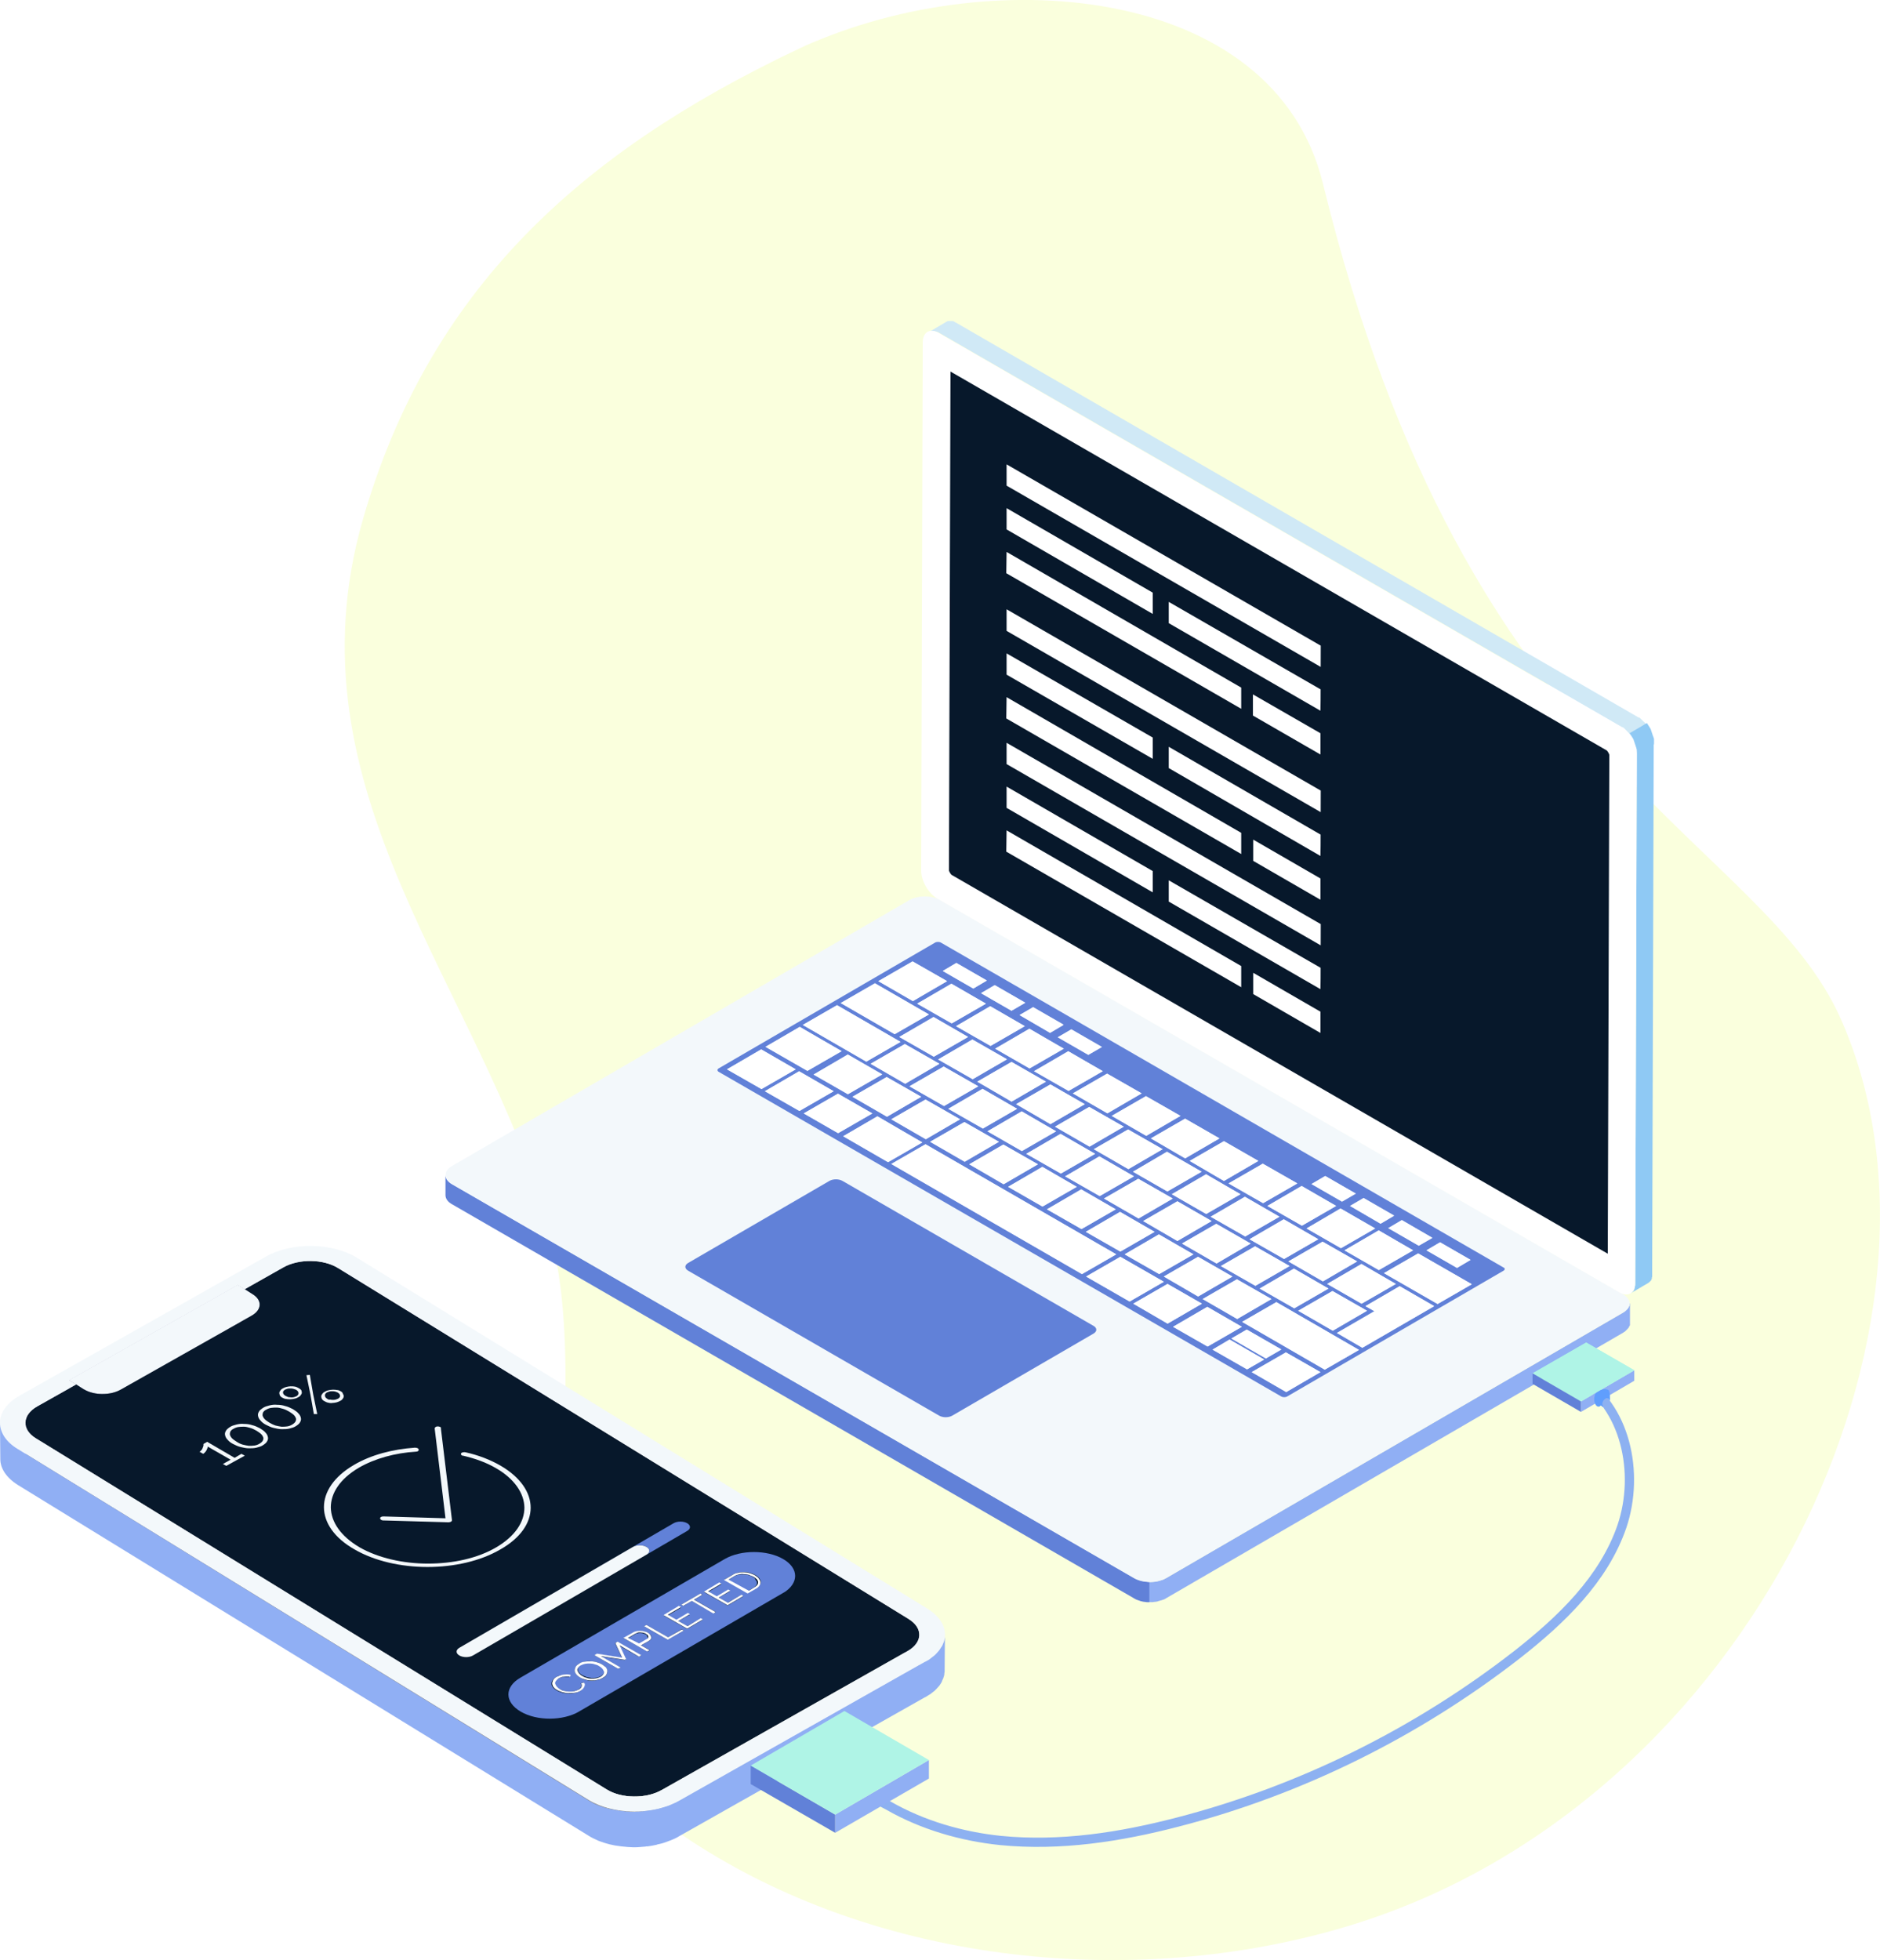 <?xml version="1.0" encoding="utf-8"?>
<!-- Generator: Adobe Illustrator 19.2.1, SVG Export Plug-In . SVG Version: 6.00 Build 0)  -->
<svg version="1.1" xmlns="http://www.w3.org/2000/svg" xmlns:xlink="http://www.w3.org/1999/xlink" x="0px" y="0px"
	 viewBox="0 0 609.8 635.7" style="enable-background:new 0 0 609.8 635.7;" xml:space="preserve">
<style type="text/css">
	.st0{fill:#07182B;}
	.st1{fill:url(#SVGID_1_);}
	.st2{fill:url(#SVGID_2_);}
	.st3{fill:url(#SVGID_3_);}
	.st4{fill:url(#SVGID_4_);}
	.st5{fill:url(#SVGID_5_);}
	.st6{fill:url(#SVGID_6_);}
	.st7{display:none;}
	.st8{display:inline;}
	.st9{fill:#142436;}
	.st10{fill:#1F2F40;}
	.st11{fill:#2B3A4A;}
	.st12{fill:#364353;}
	.st13{fill:#495562;}
	.st14{fill:#FF9700;}
	.st15{opacity:0.41;}
	.st16{fill:url(#SVGID_7_);}
	.st17{filter:url(#Adobe_OpacityMaskFilter);}
	.st18{fill:url(#SVGID_9_);}
	.st19{opacity:0.33;mask:url(#SVGID_8_);fill:url(#SVGID_10_);}
	.st20{fill:none;stroke:#FFFFFF;stroke-width:2;stroke-miterlimit:10;}
	.st21{fill:url(#SVGID_11_);}
	.st22{fill:url(#SVGID_12_);}
	.st23{fill:url(#SVGID_13_);}
	.st24{fill:url(#SVGID_14_);}
	.st25{fill:url(#SVGID_15_);}
	.st26{fill:url(#SVGID_16_);}
	.st27{fill:url(#SVGID_17_);}
	.st28{fill:url(#SVGID_18_);}
	.st29{fill:url(#SVGID_19_);}
	.st30{fill:url(#SVGID_20_);}
	.st31{fill:url(#SVGID_21_);}
	.st32{fill:url(#SVGID_22_);}
	.st33{fill:url(#SVGID_23_);}
	.st34{fill:url(#SVGID_24_);}
	.st35{fill:none;stroke:#D3FF4A;stroke-width:4;stroke-linecap:round;stroke-miterlimit:10;}
	.st36{fill:#D3FF4A;stroke:#D3FF4A;stroke-width:4;stroke-linecap:round;stroke-miterlimit:10;}
	.st37{opacity:0.62;fill:url(#SVGID_31_);}
	.st38{fill:#262626;}
	.st39{fill:#383838;}
	.st40{fill:url(#SVGID_34_);}
	.st41{fill:url(#SVGID_35_);}
	.st42{fill:url(#SVGID_36_);}
	.st43{fill:url(#SVGID_37_);}
	.st44{fill:url(#SVGID_38_);}
	.st45{fill:url(#SVGID_39_);}
	.st46{fill:#231F20;}
	.st47{fill:url(#SVGID_40_);}
	.st48{opacity:0.19;fill:url(#SVGID_43_);}
	.st49{opacity:0.19;fill:url(#SVGID_48_);}
	.st50{fill:#FFB450;}
	.st51{fill:none;}
	.st52{fill:#FFFFFF;}
	.st53{fill:#FF9200;}
	.st54{opacity:0.7;fill:#FFFFFF;enable-background:new    ;}
	.st55{fill:#263238;}
	.st56{opacity:0.2;fill:#FFFFFF;enable-background:new    ;}
	.st57{fill:none;stroke:#263238;stroke-linecap:round;stroke-linejoin:round;}
	.st58{opacity:0.44;fill:#FFFFFF;enable-background:new    ;}
	.st59{fill:none;stroke:#FFFFFF;stroke-miterlimit:10;}
	.st60{fill:none;stroke:#263238;stroke-width:0.5;stroke-miterlimit:10;}
	.st61{fill:#FFFFFF;stroke:#263238;stroke-width:0.5;stroke-miterlimit:10;}
	.st62{opacity:0.2;enable-background:new    ;}
	.st63{fill:#263238;stroke:#263238;stroke-linecap:round;stroke-linejoin:round;}
	.st64{fill:#FFFFFF;stroke:#263238;stroke-linecap:round;stroke-linejoin:round;}
	.st65{fill:#808080;stroke:#263238;stroke-linecap:round;stroke-linejoin:round;}
	.st66{fill:#FF9200;stroke:#263238;stroke-linecap:round;stroke-linejoin:round;}
	.st67{clip-path:url(#SVGID_54_);}
	.st68{clip-path:url(#SVGID_56_);}
	.st69{opacity:0.5;fill:#FFFFFF;enable-background:new    ;}
	.st70{clip-path:url(#SVGID_58_);}
	.st71{clip-path:url(#SVGID_60_);}
	.st72{clip-path:url(#SVGID_62_);}
	.st73{clip-path:url(#SVGID_64_);}
	.st74{fill:#575757;}
	.st75{fill:none;stroke:#575757;stroke-miterlimit:10;}
	.st76{fill:none;stroke:#263238;stroke-miterlimit:10;}
	.st77{stroke:#263238;stroke-linecap:round;stroke-linejoin:round;}
	.st78{fill:#282828;}
	.st79{clip-path:url(#SVGID_66_);}
	.st80{fill:#D3FF4A;}
	.st81{clip-path:url(#SVGID_68_);}
	.st82{clip-path:url(#SVGID_70_);}
	.st83{opacity:0.48;fill:#282828;enable-background:new    ;}
	.st84{clip-path:url(#SVGID_72_);}
	.st85{clip-path:url(#SVGID_74_);}
	.st86{fill:#425860;}
	.st87{fill:#455A64;}
	.st88{fill:#F5F5F5;}
	.st89{opacity:0.6;fill:#FFFFFF;}
	.st90{opacity:0.6;}
	.st91{opacity:0.8;fill:#FFFFFF;}
	.st92{fill:#37474F;}
	.st93{fill:#FAFAFA;}
	.st94{fill:#5B5B5B;}
	.st95{fill:none;stroke:#E0E0E0;stroke-width:0.497;stroke-linecap:round;stroke-linejoin:round;stroke-miterlimit:10;}
	.st96{fill:#FAFAFA;stroke:#E0E0E0;stroke-width:0.917;stroke-miterlimit:10;}
	.st97{fill:#545454;stroke:#E0E0E0;stroke-width:0.917;stroke-miterlimit:10;}
	.st98{opacity:0.1;}
	.st99{opacity:0.2;}
	.st100{opacity:0.5;fill:#FFFFFF;}
	.st101{opacity:0.4;}
	.st102{fill:#F0F0F0;}
	.st103{opacity:0.5;}
	.st104{fill:#D3FF4A;stroke:#000000;stroke-miterlimit:10;}
	.st105{fill:none;stroke:#D3FF4A;stroke-width:10;stroke-linecap:round;stroke-miterlimit:10;}
	.st106{fill:#FFFFFA;}
	.st107{fill:#FEFEFE;}
	.st108{fill:none;stroke:#D3FF4A;stroke-width:8;stroke-linecap:round;stroke-miterlimit:10;}
	.st109{fill:none;stroke:#FFFFFA;stroke-width:8;stroke-linecap:round;stroke-linejoin:round;stroke-miterlimit:10;}
	.st110{fill:#1A2935;}
	.st111{fill:none;stroke:#D3FF4A;stroke-width:6;stroke-linecap:round;stroke-miterlimit:10;}
	.st112{fill:#9DB537;}
	.st113{fill:#CC7500;}
	.st114{fill:none;stroke:#D3FF00;stroke-width:5;stroke-miterlimit:10;stroke-dasharray:30,30;}
	.st115{fill:none;stroke:#FF9200;stroke-width:5;stroke-miterlimit:10;stroke-dasharray:30,30;}
	.st116{fill:#D3FF00;}
	.st117{fill:#F9FFD9;}
	.st118{opacity:0.91;fill:#F9FFD9;}
	.st119{fill:#949494;}
	.st120{fill:#FFDEB2;}
	.st121{clip-path:url(#SVGID_76_);}
	.st122{clip-path:url(#SVGID_78_);}
	.st123{clip-path:url(#SVGID_80_);}
	.st124{clip-path:url(#SVGID_82_);}
	.st125{clip-path:url(#SVGID_84_);}
	.st126{clip-path:url(#SVGID_86_);}
	.st127{clip-path:url(#SVGID_88_);}
	.st128{clip-path:url(#SVGID_90_);}
	.st129{opacity:0.2;clip-path:url(#SVGID_92_);enable-background:new    ;}
	.st130{opacity:0.48;enable-background:new    ;}
	.st131{clip-path:url(#SVGID_94_);}
	.st132{clip-path:url(#SVGID_96_);}
	.st133{clip-path:url(#SVGID_98_);}
	.st134{clip-path:url(#SVGID_100_);}
	.st135{clip-path:url(#SVGID_102_);}
	.st136{clip-path:url(#SVGID_104_);}
	.st137{clip-path:url(#SVGID_106_);}
	.st138{clip-path:url(#SVGID_108_);}
	.st139{clip-path:url(#SVGID_110_);}
	.st140{clip-path:url(#SVGID_112_);}
	.st141{opacity:0.2;clip-path:url(#SVGID_114_);enable-background:new    ;}
	.st142{clip-path:url(#SVGID_116_);}
	.st143{clip-path:url(#SVGID_118_);}
	.st144{opacity:0.44;enable-background:new    ;}
	.st145{fill:#808080;}
	.st146{clip-path:url(#SVGID_120_);}
	.st147{clip-path:url(#SVGID_122_);}
	.st148{opacity:0.5;enable-background:new    ;}
	.st149{clip-path:url(#SVGID_124_);}
	.st150{clip-path:url(#SVGID_126_);}
	.st151{clip-path:url(#SVGID_128_);}
	.st152{clip-path:url(#SVGID_130_);}
	.st153{opacity:0.7;enable-background:new    ;}
	.st154{clip-path:url(#SVGID_132_);}
	.st155{clip-path:url(#SVGID_134_);}
	.st156{opacity:0.2;clip-path:url(#SVGID_136_);enable-background:new    ;}
	.st157{clip-path:url(#SVGID_138_);}
	.st158{clip-path:url(#SVGID_140_);}
	.st159{fill:#E0E0E0;}
	.st160{fill:#545454;}
	.st161{opacity:0.8;}
	.st162{fill:#FD5D5C;}
	.st163{opacity:0.4;fill:#1B1C61;}
	.st164{fill:#6F57F2;stroke:#263238;stroke-miterlimit:10;}
	.st165{fill:#6F57F2;}
	.st166{fill:#1E2E91;}
	.st167{fill:#6F57F3;}
	.st168{fill:#90AFF4;}
	.st169{fill:#6181D8;}
	.st170{fill:#F3F8FB;}
	.st171{fill:#D0E9F6;}
	.st172{fill:#8FC9F4;}
	.st173{enable-background:new    ;}
	.st174{clip-path:url(#SVGID_142_);}
	.st175{clip-path:url(#SVGID_144_);}
	.st176{clip-path:url(#SVGID_146_);}
	.st177{clip-path:url(#SVGID_148_);}
	.st178{clip-path:url(#SVGID_150_);}
	.st179{clip-path:url(#SVGID_152_);}
	.st180{fill:#8DB1F1;}
	.st181{fill:#AFF4E6;}
	.st182{opacity:0.35;}
	.st183{clip-path:url(#SVGID_154_);}
	.st184{clip-path:url(#SVGID_156_);}
	.st185{clip-path:url(#SVGID_158_);}
	.st186{clip-path:url(#SVGID_160_);enable-background:new    ;}
	.st187{fill:#80809B;}
	.st188{fill:#8484A1;}
	.st189{fill:#8888A6;}
	.st190{fill:#8C8CAB;}
	.st191{fill:#9090B0;}
	.st192{fill:#9494B5;}
	.st193{clip-path:url(#SVGID_162_);enable-background:new    ;}
	.st194{fill:#6B6B82;}
	.st195{fill:#707087;}
	.st196{fill:#74748C;}
	.st197{fill:#787891;}
	.st198{fill:#7D7D96;}
	.st199{fill:#6D6D84;}
	.st200{fill:#9F9FC1;}
	.st201{fill:#878787;}
	.st202{clip-path:url(#SVGID_164_);enable-background:new    ;}
	.st203{fill:#858585;}
	.st204{clip-path:url(#SVGID_166_);enable-background:new    ;}
	.st205{clip-path:url(#SVGID_168_);enable-background:new    ;}
	.st206{clip-path:url(#SVGID_170_);enable-background:new    ;}
	.st207{clip-path:url(#SVGID_172_);enable-background:new    ;}
	.st208{clip-path:url(#SVGID_174_);enable-background:new    ;}
	.st209{clip-path:url(#SVGID_176_);enable-background:new    ;}
	.st210{fill:#999999;}
	.st211{fill:#9E9E9E;}
	.st212{fill:#A4A4A4;}
	.st213{fill:#A9A9A9;}
	.st214{fill:#AEAEAE;}
	.st215{fill:#B3B3B3;}
	.st216{fill:#B8B8B8;}
	.st217{fill:#C4C4C4;}
	.st218{clip-path:url(#SVGID_178_);enable-background:new    ;}
	.st219{fill:#8F8F8F;}
	.st220{fill:#8A8A8A;}
	.st221{clip-path:url(#SVGID_180_);}
	.st222{fill:none;stroke:#8DB1F1;stroke-width:3;stroke-miterlimit:10;}
	.st223{fill:#609EFD;}
	.st224{clip-path:url(#SVGID_182_);}
	.st225{clip-path:url(#SVGID_184_);}
	.st226{clip-path:url(#SVGID_186_);}
	.st227{clip-path:url(#SVGID_188_);}
	.st228{clip-path:url(#SVGID_190_);enable-background:new    ;}
	.st229{clip-path:url(#SVGID_192_);enable-background:new    ;}
	.st230{clip-path:url(#SVGID_194_);enable-background:new    ;}
	.st231{clip-path:url(#SVGID_196_);enable-background:new    ;}
	.st232{clip-path:url(#SVGID_198_);enable-background:new    ;}
	.st233{clip-path:url(#SVGID_200_);enable-background:new    ;}
	.st234{clip-path:url(#SVGID_202_);enable-background:new    ;}
	.st235{clip-path:url(#SVGID_204_);enable-background:new    ;}
	.st236{clip-path:url(#SVGID_206_);enable-background:new    ;}
	.st237{clip-path:url(#SVGID_208_);enable-background:new    ;}
	.st238{clip-path:url(#SVGID_210_);}
	.st239{clip-path:url(#SVGID_212_);}
	.st240{clip-path:url(#SVGID_214_);}
	.st241{clip-path:url(#SVGID_216_);}
	.st242{clip-path:url(#SVGID_218_);}
	.st243{clip-path:url(#SVGID_220_);}
	.st244{clip-path:url(#SVGID_222_);}
	.st245{clip-path:url(#SVGID_224_);}
	.st246{clip-path:url(#SVGID_226_);}
	.st247{clip-path:url(#SVGID_228_);}
	.st248{clip-path:url(#SVGID_230_);enable-background:new    ;}
	.st249{clip-path:url(#SVGID_232_);enable-background:new    ;}
	.st250{clip-path:url(#SVGID_234_);enable-background:new    ;}
	.st251{clip-path:url(#SVGID_236_);enable-background:new    ;}
	.st252{clip-path:url(#SVGID_238_);enable-background:new    ;}
	.st253{clip-path:url(#SVGID_240_);enable-background:new    ;}
	.st254{clip-path:url(#SVGID_242_);enable-background:new    ;}
	.st255{clip-path:url(#SVGID_244_);enable-background:new    ;}
	.st256{clip-path:url(#SVGID_246_);enable-background:new    ;}
	.st257{clip-path:url(#SVGID_248_);enable-background:new    ;}
	.st258{clip-path:url(#SVGID_250_);}
	.st259{clip-path:url(#SVGID_252_);}
	.st260{clip-path:url(#SVGID_254_);}
	.st261{clip-path:url(#SVGID_256_);}
	.st262{clip-path:url(#SVGID_258_);}
	.st263{clip-path:url(#SVGID_260_);}
	.st264{clip-path:url(#SVGID_262_);}
	.st265{clip-path:url(#SVGID_264_);}
	.st266{clip-path:url(#SVGID_266_);}
	.st267{clip-path:url(#SVGID_268_);}
	.st268{clip-path:url(#SVGID_270_);enable-background:new    ;}
	.st269{clip-path:url(#SVGID_272_);enable-background:new    ;}
	.st270{clip-path:url(#SVGID_274_);enable-background:new    ;}
	.st271{clip-path:url(#SVGID_276_);enable-background:new    ;}
	.st272{clip-path:url(#SVGID_278_);enable-background:new    ;}
	.st273{clip-path:url(#SVGID_280_);enable-background:new    ;}
	.st274{clip-path:url(#SVGID_282_);enable-background:new    ;}
	.st275{clip-path:url(#SVGID_284_);enable-background:new    ;}
	.st276{clip-path:url(#SVGID_286_);enable-background:new    ;}
	.st277{clip-path:url(#SVGID_288_);enable-background:new    ;}
	.st278{clip-path:url(#SVGID_290_);}
	.st279{opacity:0.9;fill:#25468F;}
	.st280{opacity:0.7;fill:#FFEBD9;}
	.st281{fill:#0B3563;}
	.st282{fill:#FDDBBA;}
	.st283{fill:#FFEBD9;}
	.st284{fill:#214D9A;}
	.st285{fill:#FFAE73;}
	.st286{fill:#F18D4D;}
	.st287{fill:#F0C19C;}
	.st288{fill:#FF9D5D;}
	.st289{fill:#25468F;}
	.st290{fill:#2D3554;}
	.st291{opacity:0.5;fill:#2D3554;}
	.st292{opacity:0.92;fill:#07182B;}
</style>
<g id="Layer_2">
</g>
<g id="Layer_1" class="st7">
</g>
<g id="Layer_4">
</g>
<g id="Layer_3">
</g>
<g id="Layer_5">
	<g>
		<path class="st118" d="M258.1,16.3c-69.8,33.2-118.9,77.5-140.4,152.2C92.3,256.9,156,320,177.9,397.7
			c18.2,64.6-19.7,153,40.3,195.3c62.3,43.9,148.9,53.2,220.2,31.3c130.3-40.1,202-195.5,158.8-293.6
			C571,271.3,475.8,250.5,429.1,59.5C413.1-5.8,319.1-12.7,258.1,16.3C232.4,28.6,288.1,2.1,258.1,16.3z"/>
		<g>
			<g>
				<g>
					<g>
						<path class="st168" d="M528.6,422.9c0,0.1,0,0.2,0,0.2c0,0.1,0,0.1,0,0.2c0,0.1,0,0.1-0.1,0.2c0,0.1,0,0.1-0.1,0.2
							c0,0.1-0.1,0.2-0.1,0.2c0,0.1-0.1,0.1-0.1,0.2c-0.1,0.1-0.1,0.2-0.2,0.3c0,0-0.1,0.1-0.1,0.1c-0.1,0.1-0.2,0.2-0.3,0.3
							c0,0-0.1,0.1-0.1,0.1c-0.1,0.1-0.1,0.1-0.2,0.2c-0.1,0.1-0.1,0.1-0.2,0.2c-0.1,0.1-0.2,0.1-0.3,0.2c-0.1,0.1-0.2,0.1-0.3,0.2
							l-148.2,86.1c-0.3,0.2-0.7,0.3-1,0.5c-0.1,0-0.2,0.1-0.3,0.1c-0.2,0.1-0.5,0.1-0.7,0.2c-0.2,0.1-0.5,0.1-0.7,0.2
							c-0.3,0.1-0.6,0.1-0.9,0.2c-0.1,0-0.1,0-0.2,0c-0.4,0-0.8,0.1-1.2,0.1c-0.1,0-0.1,0-0.2,0c-1.9,0-3.7-0.4-5.1-1.2l0,6.5
							c1.4,0.8,3.1,1.2,4.9,1.2v0c0.1,0,0.2,0,0.2,0c0.1,0,0.1,0,0.2,0c0.1,0,0.2,0,0.3,0c0.3,0,0.5,0,0.8-0.1c0,0,0.1,0,0.1,0
							c0.1,0,0.1,0,0.2,0c0.2,0,0.4-0.1,0.6-0.1c0.1,0,0.2,0,0.3-0.1c0.3-0.1,0.5-0.1,0.7-0.2c0.1,0,0.3-0.1,0.4-0.1
							c0.1,0,0.2-0.1,0.3-0.1c0.1,0,0.2-0.1,0.3-0.1c0.4-0.1,0.7-0.3,1-0.5l148.2-86.1c0,0,0.1,0,0.1-0.1c0.1,0,0.1-0.1,0.2-0.1
							c0.1-0.1,0.2-0.1,0.3-0.2c0.1-0.1,0.1-0.1,0.2-0.2c0.1-0.1,0.2-0.1,0.2-0.2c0,0,0,0,0,0c0,0,0-0.1,0.1-0.1
							c0.1-0.1,0.2-0.2,0.3-0.3c0,0,0,0,0.1-0.1c0,0,0-0.1,0.1-0.1c0.1-0.1,0.1-0.2,0.2-0.3c0,0,0.1-0.1,0.1-0.1c0,0,0,0,0-0.1
							c0-0.1,0.1-0.2,0.1-0.2c0,0,0-0.1,0.1-0.1c0,0,0,0,0,0c0-0.1,0-0.1,0.1-0.2c0,0,0-0.1,0-0.1c0,0,0,0,0,0c0-0.1,0-0.2,0-0.2
							c0-0.1,0-0.1,0-0.2c0,0,0,0,0-0.1l0-6.5C528.6,422.8,528.6,422.9,528.6,422.9z"/>
						<g>
							<path class="st169" d="M372.8,513.1l0,6.5c-0.2,0-0.5,0-0.7,0c-0.2,0-0.5,0-0.7-0.1c-0.2,0-0.5-0.1-0.7-0.1
								c-0.3,0-0.5-0.1-0.8-0.2c-0.3-0.1-0.6-0.2-0.9-0.3c-0.4-0.1-0.7-0.3-1.1-0.5L146.7,390.6c-1.5-0.8-2.2-1.9-2.2-3l0-6.5
								c0,1.1,0.7,2.2,2.2,3l221.2,127.7c0.3,0.2,0.7,0.4,1.1,0.5c0.3,0.1,0.6,0.2,0.9,0.3c0.3,0.1,0.5,0.1,0.8,0.2
								c0.2,0,0.5,0.1,0.7,0.1c0.2,0,0.5,0.1,0.7,0.1C372.3,513.1,372.6,513.1,372.8,513.1z"/>
						</g>
						<g>
							<path class="st170" d="M526.4,419.7c2.9,1.7,2.9,4.4,0,6l-148.2,86.1c-2.9,1.7-7.5,1.7-10.4,0L146.7,384.1
								c-2.9-1.7-2.9-4.4,0-6L294.8,292c2.9-1.7,7.5-1.7,10.4,0L526.4,419.7z"/>
						</g>
						<path class="st51" d="M525.7,235.7l5.6-3.3c2.9,1.7,5.2,5.7,5.2,9l-5.6,3.3C530.9,241.4,528.6,237.4,525.7,235.7z"/>
						<path class="st171" d="M534,234.9c-0.1-0.1-0.1-0.2-0.2-0.2c-0.1-0.1-0.1-0.2-0.2-0.2c-0.1-0.1-0.1-0.2-0.2-0.2
							c-0.1-0.1-0.1-0.2-0.2-0.2c-0.1-0.1-0.1-0.1-0.2-0.2c-0.1-0.1-0.2-0.1-0.2-0.2c-0.1-0.1-0.2-0.1-0.2-0.2
							c-0.1-0.1-0.2-0.1-0.2-0.2c-0.1-0.1-0.2-0.1-0.2-0.2c-0.1-0.1-0.2-0.1-0.2-0.2c-0.1-0.1-0.1-0.1-0.2-0.1
							c-0.1,0-0.1-0.1-0.2-0.1c0,0,0,0-0.1,0L310.2,104.7c-0.1,0-0.1-0.1-0.2-0.1c-0.1,0-0.1-0.1-0.2-0.1c0,0-0.1,0-0.1-0.1
							c0,0,0,0,0,0c0,0,0,0,0,0c-0.1,0-0.1-0.1-0.2-0.1c-0.1,0-0.1-0.1-0.2-0.1c0,0,0,0,0,0c0,0,0,0,0,0c0,0-0.1,0-0.1,0
							c-0.1,0-0.1,0-0.2-0.1c0,0-0.1,0-0.1,0c0,0,0,0,0,0c0,0,0,0-0.1,0c-0.1,0-0.2,0-0.2,0c0,0-0.1,0-0.1,0c0,0,0,0,0,0
							c0,0,0,0,0,0c-0.1,0-0.2,0-0.2,0c0,0-0.1,0-0.1,0c0,0-0.1,0-0.1,0c0,0-0.1,0-0.1,0c-0.1,0-0.2,0-0.3,0l0,0c0,0,0,0-0.1,0
							c-0.1,0-0.2,0-0.3,0.1c0,0,0,0,0,0c-0.1,0.1-0.3,0.1-0.4,0.2l-5.6,3.3c0.1-0.1,0.3-0.1,0.4-0.2c0.1,0,0.2-0.1,0.3-0.1
							c0,0,0,0,0.1,0c0.1,0,0.3,0,0.4,0c0,0,0.1,0,0.1,0c0.1,0,0.3,0,0.4,0c0,0,0,0,0,0c0.1,0,0.3,0,0.4,0.1c0,0,0,0,0,0
							c0.2,0,0.3,0.1,0.5,0.1c0,0,0,0,0,0c0.2,0.1,0.3,0.1,0.5,0.2c0,0,0,0,0,0c0.2,0.1,0.3,0.2,0.5,0.3l221.2,127.7c0,0,0,0,0.1,0
							c0.1,0,0.1,0.1,0.2,0.1c0.1,0,0.1,0.1,0.2,0.1c0.1,0.1,0.2,0.1,0.2,0.2c0.1,0.1,0.2,0.1,0.2,0.2c0.1,0.1,0.2,0.1,0.2,0.2
							c0.1,0.1,0.2,0.1,0.2,0.2c0.1,0.1,0.2,0.1,0.2,0.2c0.1,0.1,0.1,0.1,0.2,0.2c0.1,0.1,0.1,0.1,0.2,0.2c0.1,0.1,0.1,0.1,0.2,0.2
							c0.1,0.1,0.1,0.2,0.2,0.2c0.1,0.1,0.1,0.2,0.2,0.2c0.1,0.1,0.2,0.2,0.2,0.3l5.6-3.3C534.2,235.1,534.1,235,534,234.9z"/>
						<path class="st172" d="M536.5,241.2c0-0.1,0-0.2,0-0.3c0-0.1,0-0.2,0-0.3v0c0-0.1,0-0.2,0-0.3c0-0.1,0-0.2,0-0.3
							c0-0.1,0-0.2,0-0.3c0-0.1,0-0.2-0.1-0.3c0-0.1,0-0.2-0.1-0.3c0-0.1,0-0.2-0.1-0.3c0-0.1-0.1-0.2-0.1-0.3
							c0-0.1-0.1-0.2-0.1-0.3c0-0.1-0.1-0.2-0.1-0.3c0-0.1-0.1-0.2-0.1-0.3c0-0.1-0.1-0.2-0.1-0.3c0-0.1-0.1-0.2-0.1-0.3
							c0-0.1-0.1-0.2-0.1-0.3c0-0.1-0.1-0.2-0.1-0.3c-0.1-0.1-0.1-0.2-0.2-0.3c-0.1-0.2-0.2-0.3-0.3-0.5c-0.1-0.2-0.3-0.4-0.4-0.6
							c-0.1-0.2-0.2-0.3-0.3-0.5l-5.6,3.3c0.1,0.2,0.2,0.3,0.3,0.5c0.1,0.2,0.3,0.4,0.4,0.6c0.1,0.2,0.2,0.3,0.3,0.5
							c0.1,0.1,0.1,0.2,0.2,0.3c0,0.1,0.1,0.2,0.1,0.3c0,0.1,0.1,0.2,0.1,0.3c0,0.1,0.1,0.2,0.1,0.3c0,0.1,0.1,0.2,0.1,0.3
							c0,0.1,0.1,0.2,0.1,0.3c0,0.1,0.1,0.2,0.1,0.3c0,0.1,0.1,0.2,0.1,0.3c0,0.1,0.1,0.2,0.1,0.3c0,0.1,0.1,0.2,0.1,0.3
							c0,0.1,0,0.2,0.1,0.3c0,0.1,0,0.2,0.1,0.3c0,0.1,0,0.2,0,0.3c0,0.1,0,0.2,0,0.3c0,0.1,0,0.2,0,0.3c0,0.1,0,0.2,0,0.3
							c0,0.1,0,0.2,0,0.3c0,0.1,0,0.2,0,0.2l-0.5,171.4c0,0.2,0,0.4,0,0.6c0,0,0,0,0,0c0,0.2,0,0.3-0.1,0.5c0,0,0,0,0,0.1
							c0,0.2-0.1,0.3-0.1,0.4c0,0,0,0.1,0,0.1c0,0.1-0.1,0.3-0.1,0.4c0,0,0,0,0,0c-0.1,0.1-0.1,0.3-0.2,0.4
							c-0.1,0.2-0.2,0.3-0.4,0.4c0,0-0.1,0.1-0.1,0.1c-0.1,0.1-0.3,0.2-0.4,0.3l5.6-3.3c0.2-0.1,0.3-0.2,0.4-0.3
							c0,0,0.1-0.1,0.1-0.1c0.1-0.1,0.3-0.3,0.4-0.4c0,0,0,0,0,0c0.1-0.1,0.1-0.2,0.2-0.4c0,0,0,0,0,0c0,0,0,0,0,0
							c0-0.1,0.1-0.2,0.1-0.2c0,0,0-0.1,0-0.1c0,0,0-0.1,0-0.1c0,0,0,0,0-0.1c0-0.1,0-0.2,0.1-0.3c0,0,0-0.1,0-0.1c0,0,0,0,0-0.1
							c0,0,0-0.1,0-0.1c0-0.1,0-0.2,0-0.2c0,0,0-0.1,0-0.1c0,0,0,0,0,0c0,0,0,0,0-0.1c0-0.1,0-0.2,0-0.2c0-0.1,0-0.2,0-0.3
							c0,0,0,0,0,0l0.5-171.4C536.5,241.4,536.5,241.3,536.5,241.2z"/>
						<g>
							<path class="st52" d="M525.7,235.7c2.9,1.7,5.2,5.7,5.2,9l-0.5,171.4c0,3.3-2.4,4.7-5.2,3L304,291.4c-2.9-1.7-5.2-5.7-5.2-9
								l0.5-171.4c0-3.3,2.4-4.7,5.2-3L525.7,235.7z"/>
							<path class="st0" d="M308.6,283.7c-0.3-0.3-0.7-1-0.8-1.4l0.5-161.8l212.9,122.9c0.3,0.3,0.7,1,0.8,1.4l-0.5,161.8
								L308.6,283.7z"/>
						</g>
						<g>
							<g class="st173">
								<defs>
									<polygon id="SVGID_181_" class="st173" points="171.4,382.3 304.2,305.1 488.6,411.6 355.9,488.7 									"/>
								</defs>
								<clipPath id="SVGID_1_">
									<use xlink:href="#SVGID_181_"  style="overflow:visible;"/>
								</clipPath>
								<g style="clip-path:url(#SVGID_1_);">
									<path class="st169" d="M393.3,437.7l5.6-3.2l11.2,6.4l-5.6,3.2L393.3,437.7 M235.8,346.8l11.1-6.4l11.2,6.4l-11.1,6.4
										L235.8,346.8 M248.1,353.9l11.1-6.4l11.2,6.4l-11.1,6.4L248.1,353.9 M260.7,361.1l11.1-6.4l11.2,6.4l-11.1,6.4L260.7,361.1
										 M273.5,368.5l11.1-6.4l14.6,8.4l-11.1,6.4L273.5,368.5 M289.1,377.5l11.1-6.4l61.8,35.7l-11.1,6.4L289.1,377.5 M352.3,414
										l11.1-6.4l14.1,8.1l-11.1,6.4L352.3,414 M367.6,422.8l11.1-6.4l11.2,6.4l-11.1,6.4L367.6,422.8 M380.5,430.3l11.1-6.4
										l11.2,6.4l-11.1,6.4L380.5,430.3 M399.4,434.1l5-2.9l11.2,6.4l-5,2.9L399.4,434.1 M406,445l11.1-6.4l11.2,6.4l-11.1,6.4
										L406,445 M248.3,339.5l11.1-6.4l13.6,7.8l-11.1,6.4L248.3,339.5 M263.9,348.5L275,342l11.2,6.4l-11.1,6.4L263.9,348.5
										 M289.1,363l11.1-6.4l11.2,6.4l-11.1,6.4L289.1,363 M301.7,370.3l11.1-6.4l11.2,6.4l-11.1,6.4L301.7,370.3 M314.4,377.6
										l11.1-6.4l11.2,6.4l-11.1,6.4L314.4,377.6 M327,384.9l11.1-6.4l11.2,6.4l-11.1,6.4L327,384.9 M339.6,392.2l11.1-6.4
										l11.2,6.4l-11.1,6.4L339.6,392.2 M352.2,399.5l11.1-6.4l11.2,6.4l-11.1,6.4L352.2,399.5 M364.8,406.8l11.1-6.4l11.2,6.4
										l-11.1,6.4L364.8,406.8 M377.5,414l11.1-6.4l11.2,6.4l-11.1,6.4L377.5,414 M390.1,421.3l11.1-6.4l11.2,6.4l-11.1,6.4
										L390.1,421.3 M402.9,428.7l11.1-6.4l26.8,15.5l-11.1,6.4L402.9,428.7 M276.5,355.7l11.1-6.4l11.2,6.4l-11.1,6.4
										L276.5,355.7 M260.4,332.4l11.1-6.4l20.6,11.9l-11.1,6.4L260.4,332.4 M282.4,345l11.1-6.4l11.2,6.4l-11.1,6.4L282.4,345
										 M295,352.3l11.1-6.4l11.2,6.4l-11.1,6.4L295,352.3 M307.6,359.6l11.1-6.4l11.2,6.4l-11.1,6.4L307.6,359.6 M320.3,366.9
										l11.1-6.4l11.2,6.4l-11.1,6.4L320.3,366.9 M332.9,374.2l11.1-6.4l11.2,6.4l-11.1,6.4L332.9,374.2 M345.5,381.5l11.1-6.4
										l11.2,6.4l-11.1,6.4L345.5,381.5 M358.1,388.7l11.1-6.4l11.2,6.4l-11.1,6.4L358.1,388.7 M370.8,396l11.1-6.4L393,396
										l-11.1,6.4L370.8,396 M383.4,403.3l11.1-6.4l11.2,6.4l-11.1,6.4L383.4,403.3 M396,410.6l11.1-6.4l11.2,6.4l-11.1,6.4
										L396,410.6 M408.6,417.9l11.1-6.4l11.2,6.4l-11.1,6.4L408.6,417.9 M421.1,425.1l11.1-6.4l11.2,6.4l-11.1,6.4L421.1,425.1
										 M272.7,325.3l11.1-6.4l17.5,10.1l-11.1,6.4L272.7,325.3 M291.7,336.3l11.1-6.4l11.2,6.4l-11.1,6.4L291.7,336.3
										 M304.3,343.6l11.1-6.4l11.2,6.4l-11.1,6.4L304.3,343.6 M317,350.8l11.1-6.4l11.2,6.4l-11.1,6.4L317,350.8 M329.6,358.1
										l11.1-6.4l11.2,6.4l-11.1,6.4L329.6,358.1 M342.2,365.4l11.1-6.4l11.2,6.4l-11.1,6.4L342.2,365.4 M354.8,372.7l11.1-6.4
										l11.2,6.4l-11.1,6.4L354.8,372.7 M367.5,380l11.1-6.4l11.2,6.4l-11.1,6.4L367.5,380 M380.1,387.3l11.1-6.4l11.2,6.4
										l-11.1,6.4L380.1,387.3 M392.7,394.6l11.1-6.4l11.2,6.4l-11.1,6.4L392.7,394.6 M405.3,401.9l11.1-6.4l11.2,6.4l-11.1,6.4
										L405.3,401.9 M417.9,409.1l11.1-6.4l11.2,6.4l-11.1,6.4L417.9,409.1 M430.5,416.4l11.1-6.4l11.2,6.4l-11.1,6.4L430.5,416.4
										 M442.9,423.6l11.1-6.4l11.2,6.4l-23.3,13.5l-8.3-4.8l12.2-7.1L442.9,423.6 M284.9,318.2l11.1-6.4l11.2,6.4l-11.1,6.4
										L284.9,318.2 M297.5,325.5l11.1-6.4l11.2,6.4l-11.1,6.4L297.5,325.5 M310.1,332.8l11.1-6.4l11.2,6.4l-11.1,6.4L310.1,332.8
										 M322.8,340.1l11.1-6.4l11.2,6.4l-11.1,6.4L322.8,340.1 M335.4,347.4l11.1-6.4l11.2,6.4l-11.1,6.4L335.4,347.4 M348,354.6
										l11.1-6.4l11.2,6.4l-11.1,6.4L348,354.6 M360.6,361.9l11.1-6.4l11.2,6.4l-11.1,6.4L360.6,361.9 M373.3,369.2l11.1-6.4
										l11.2,6.4l-11.1,6.4L373.3,369.2 M385.9,376.5l11.1-6.4l11.2,6.4L397,383L385.9,376.5 M398.5,383.8l11.1-6.4l11.2,6.4
										l-11.1,6.4L398.5,383.8 M411.1,391.1l11.1-6.4l11.2,6.4l-11.1,6.4L411.1,391.1 M423.8,398.4l11.1-6.4l11.2,6.4l-11.1,6.4
										L423.8,398.4 M436.1,405.5l11.1-6.4l11.2,6.4l-11.1,6.4L436.1,405.5 M448.9,412.9l11.1-6.4l17.4,10l-11.1,6.4L448.9,412.9
										 M305.8,314.9l4.4-2.6l9.9,5.7l-4.4,2.6L305.8,314.9 M318.2,322.1l4.4-2.6l9.9,5.7l-4.4,2.6L318.2,322.1 M330.7,329.2
										l4.4-2.6l9.9,5.7l-4.4,2.6L330.7,329.2 M343.1,336.4l4.4-2.6l9.9,5.7l-4.4,2.6L343.1,336.4 M425.4,384l4.4-2.6l9.9,5.7
										l-4.4,2.6L425.4,384 M437.9,391.1l4.4-2.6l9.9,5.7l-4.4,2.6L437.9,391.1 M450.3,398.3l4.4-2.6l9.9,5.7l-4.4,2.6
										L450.3,398.3 M462.7,405.5l4.4-2.6l9.9,5.7l-4.4,2.6L462.7,405.5 M487.7,411L305.2,305.7c-0.5-0.3-1.4-0.3-1.9,0
										l-70.2,40.8c-0.5,0.3-0.5,0.8,0,1.1l182.5,105.3c0.5,0.3,1.4,0.3,1.9,0l70.2-40.8C488.2,411.8,488.2,411.3,487.7,411"/>
									<polyline class="st52" points="311.4,363 300.2,356.6 289.1,363 300.3,369.5 311.4,363 									"/>
									<polyline class="st52" points="298.8,355.7 287.6,349.3 276.5,355.7 287.7,362.2 298.8,355.7 									"/>
									<polyline class="st52" points="286.1,348.5 275,342 263.9,348.5 275,354.9 286.1,348.5 									"/>
									<polyline class="st52" points="349.2,384.9 338.1,378.4 327,384.9 338.1,391.3 349.2,384.9 									"/>
									<polyline class="st52" points="336.6,377.6 325.4,371.2 314.4,377.6 325.5,384.1 336.6,377.6 									"/>
									<polyline class="st52" points="324,370.3 312.8,363.9 301.7,370.3 312.9,376.8 324,370.3 									"/>
									<polyline class="st52" points="387.1,406.8 375.9,400.3 364.8,406.8 376,413.2 387.1,406.8 									"/>
									<polyline class="st52" points="374.5,399.5 363.3,393 352.2,399.5 363.4,405.9 374.5,399.5 									"/>
									<polyline class="st52" points="361.9,392.2 350.7,385.7 339.6,392.2 350.8,398.6 361.9,392.2 									"/>
									<polyline class="st52" points="412.4,421.3 401.2,414.9 390.1,421.3 401.3,427.8 412.4,421.3 									"/>
									<polyline class="st52" points="415.6,437.7 404.4,431.2 399.4,434.1 410.6,440.6 415.6,437.7 									"/>
									<polyline class="st52" points="410,440.9 398.8,434.4 393.3,437.7 404.5,444.1 410,440.9 									"/>
									<polyline class="st52" points="362.1,406.8 300.2,371.1 289.1,377.5 351,413.2 362.1,406.8 									"/>
									<polyline class="st52" points="299.1,370.5 284.6,362 273.5,368.5 288,376.9 299.1,370.5 									"/>
									<polyline class="st52" points="282.9,361.1 271.8,354.7 260.7,361.1 271.8,367.5 282.9,361.1 									"/>
									<polyline class="st52" points="270.4,353.9 259.2,347.4 248.1,353.9 259.3,360.3 270.4,353.9 									"/>
									<polyline class="st52" points="258.1,346.8 246.9,340.3 235.8,346.8 247,353.2 258.1,346.8 									"/>
									<polyline class="st52" points="402.8,430.3 391.6,423.8 380.5,430.3 391.7,436.7 402.8,430.3 									"/>
									<polyline class="st52" points="389.8,422.8 378.7,416.4 367.6,422.8 378.7,429.3 389.8,422.8 									"/>
									<polyline class="st52" points="377.5,415.7 363.4,407.6 352.3,414 366.4,422.1 377.5,415.7 									"/>
									<polyline class="st52" points="428.3,445 417.1,438.6 406,445 417.2,451.5 428.3,445 									"/>
									<polyline class="st52" points="440.8,437.8 414,422.3 402.9,428.7 429.7,444.2 440.8,437.8 									"/>
									<polyline class="st52" points="399.7,414 388.6,407.6 377.5,414 388.6,420.5 399.7,414 									"/>
									<polyline class="st52" points="329.9,359.6 318.7,353.1 307.6,359.6 318.8,366 329.9,359.6 									"/>
									<polyline class="st52" points="317.3,352.3 306.1,345.9 295,352.3 306.2,358.7 317.3,352.3 									"/>
									<polyline class="st52" points="304.7,345 293.5,338.6 282.4,345 293.6,351.5 304.7,345 									"/>
									<polyline class="st52" points="367.8,381.5 356.6,375 345.5,381.5 356.7,387.9 367.8,381.5 									"/>
									<polyline class="st52" points="355.2,374.2 344,367.7 332.9,374.2 344.1,380.6 355.2,374.2 									"/>
									<polyline class="st52" points="342.5,366.9 331.4,360.4 320.3,366.9 331.4,373.3 342.5,366.9 									"/>
									<polyline class="st52" points="405.6,403.3 394.5,396.9 383.4,403.3 394.6,409.8 405.6,403.3 									"/>
									<polyline class="st52" points="393,396 381.9,389.6 370.8,396 381.9,402.5 393,396 									"/>
									<polyline class="st52" points="380.4,388.7 369.2,382.3 358.1,388.7 369.3,395.2 380.4,388.7 									"/>
									<polyline class="st52" points="430.9,417.9 419.7,411.4 408.6,417.9 419.8,424.3 430.9,417.9 									"/>
									<polyline class="st52" points="443.4,425.1 432.2,418.7 421.1,425.1 432.3,431.6 443.4,425.1 									"/>
									<polyline class="st52" points="452.7,416.4 441.6,409.9 430.5,416.4 441.6,422.8 452.7,416.4 									"/>
									<polyline class="st52" points="465.2,423.6 454,417.1 442.9,423.6 445.9,425.3 433.7,432.3 441.9,437.1 465.2,423.6 
																			"/>
									<polyline class="st52" points="458.3,405.5 447.2,399 436.1,405.5 447.2,411.9 458.3,405.5 									"/>
									<polyline class="st52" points="477.4,416.5 460,406.5 448.9,412.9 466.3,422.9 477.4,416.5 									"/>
									<polyline class="st52" points="418.3,410.6 407.1,404.2 396,410.6 407.2,417 418.3,410.6 									"/>
									<polyline class="st52" points="339.2,350.8 328.1,344.4 317,350.8 328.1,357.3 339.2,350.8 									"/>
									<polyline class="st52" points="326.6,343.5 315.4,337.1 304.3,343.6 315.5,350 326.6,343.5 									"/>
									<polyline class="st52" points="314,336.3 302.8,329.8 291.7,336.3 302.9,342.7 314,336.3 									"/>
									<polyline class="st52" points="377.1,372.7 365.9,366.3 354.8,372.7 366,379.2 377.1,372.7 									"/>
									<polyline class="st52" points="364.5,365.4 353.3,359 342.2,365.4 353.4,371.9 364.5,365.4 									"/>
									<polyline class="st52" points="351.8,358.1 340.7,351.7 329.6,358.1 340.7,364.6 351.8,358.1 									"/>
									<polyline class="st52" points="415,394.6 403.8,388.1 392.7,394.6 403.9,401 415,394.6 									"/>
									<polyline class="st52" points="402.3,387.3 391.2,380.8 380.1,387.3 391.2,393.7 402.3,387.3 									"/>
									<polyline class="st52" points="389.7,380 378.5,373.5 367.5,380 378.6,386.4 389.7,380 									"/>
									<polyline class="st52" points="440.2,409.1 429,402.7 417.9,409.1 429.1,415.6 440.2,409.1 									"/>
									<polyline class="st52" points="427.6,401.9 416.4,395.4 405.3,401.9 416.5,408.3 427.6,401.9 									"/>
									<polyline class="st52" points="345,340.1 333.9,333.6 322.8,340.1 333.9,346.5 345,340.1 									"/>
									<polyline class="st52" points="332.4,332.8 321.2,326.3 310.1,332.8 321.3,339.2 332.4,332.8 									"/>
									<polyline class="st52" points="319.8,325.5 308.6,319 297.5,325.5 308.7,331.9 319.8,325.5 									"/>
									<polyline class="st52" points="307.2,318.2 296,311.8 284.9,318.2 296.1,324.7 307.2,318.2 									"/>
									<polyline class="st52" points="301.3,329 283.8,318.9 272.7,325.3 290.2,335.4 301.3,329 									"/>
									<polyline class="st52" points="292.1,337.9 271.5,326 260.4,332.4 281,344.3 292.1,337.9 									"/>
									<polyline class="st52" points="273,340.9 259.4,333 248.3,339.5 261.9,347.3 273,340.9 									"/>
									<polyline class="st52" points="382.9,361.9 371.7,355.5 360.6,361.9 371.8,368.4 382.9,361.9 									"/>
									<polyline class="st52" points="370.3,354.6 359.1,348.2 348,354.6 359.2,361.1 370.3,354.6 									"/>
									<polyline class="st52" points="357.7,347.4 346.5,340.9 335.4,347.4 346.6,353.8 357.7,347.4 									"/>
									<polyline class="st52" points="420.8,383.8 409.6,377.4 398.5,383.8 409.7,390.2 420.8,383.8 									"/>
									<polyline class="st52" points="408.1,376.5 397,370.1 385.9,376.5 397,383 408.1,376.5 									"/>
									<polyline class="st52" points="395.5,369.2 384.4,362.8 373.3,369.2 384.4,375.7 395.5,369.2 									"/>
									<polyline class="st52" points="446,398.4 434.8,391.9 423.8,398.4 434.9,404.8 446,398.4 									"/>
									<polyline class="st52" points="433.4,391.1 422.2,384.6 411.1,391.1 422.3,397.5 433.4,391.1 									"/>
									<path class="st169" d="M354.7,430l-81.4-47c-1.2-0.7-3.1-0.7-4.3,0l-45.8,26.6c-1.2,0.7-1.2,1.8,0,2.5l81.4,47
										c1.2,0.7,3.1,0.7,4.3,0l45.8-26.6C355.9,431.8,355.9,430.7,354.7,430"/>
									<polyline class="st52" points="320.1,318 310.2,312.3 305.8,314.9 315.7,320.6 320.1,318 									"/>
									<polyline class="st52" points="332.6,325.2 322.7,319.5 318.2,322.1 328.1,327.8 332.6,325.2 									"/>
									<polyline class="st52" points="345,332.4 335.1,326.7 330.7,329.2 340.6,335 345,332.4 									"/>
									<polyline class="st52" points="357.4,339.6 347.5,333.9 343.1,336.4 353,342.1 357.4,339.6 									"/>
									<polyline class="st52" points="439.8,387.1 429.9,381.4 425.4,384 435.3,389.7 439.8,387.1 									"/>
									<polyline class="st52" points="452.2,394.3 442.3,388.6 437.9,391.1 447.8,396.9 452.2,394.3 									"/>
									<polyline class="st52" points="464.6,401.5 454.7,395.7 450.3,398.3 460.2,404 464.6,401.5 									"/>
									<polyline class="st52" points="477,408.6 467.1,402.9 462.7,405.5 472.6,411.2 477,408.6 									"/>
								</g>
							</g>
						</g>
					</g>
				</g>
			</g>
			<g>
				<g>
					<g class="st173">
						<defs>
							<polygon id="SVGID_183_" class="st173" points="326.4,185.9 326.5,150.6 428.4,209.4 428.3,244.7 							"/>
						</defs>
						<clipPath id="SVGID_2_">
							<use xlink:href="#SVGID_183_"  style="overflow:visible;"/>
						</clipPath>
						<g style="clip-path:url(#SVGID_2_);">
							<polyline class="st52" points="428.4,209.4 326.5,150.6 326.5,157.5 428.4,216.3 428.4,209.4 							"/>
							<polyline class="st52" points="373.9,192.2 326.5,164.8 326.5,171.7 373.9,199.1 373.9,192.2 							"/>
							<polyline class="st52" points="428.4,223.6 379.1,195.2 379.1,202.1 428.3,230.5 428.4,223.6 							"/>
							<polyline class="st52" points="402.6,223 326.5,179 326.4,185.9 402.6,229.9 402.6,223 							"/>
							<polyline class="st52" points="428.3,237.8 406.4,225.2 406.4,232.1 428.3,244.7 428.3,237.8 							"/>
							<polyline class="st52" points="455.2,238 433.3,225.4 433.3,232.3 455.1,244.9 455.2,238 							"/>
						</g>
					</g>
				</g>
				<g>
					<g class="st173">
						<defs>
							<polygon id="SVGID_185_" class="st173" points="326.4,233 326.5,197.6 428.4,256.4 428.3,291.8 							"/>
						</defs>
						<clipPath id="SVGID_3_">
							<use xlink:href="#SVGID_185_"  style="overflow:visible;"/>
						</clipPath>
						<g style="clip-path:url(#SVGID_3_);">
							<polyline class="st52" points="428.4,256.4 326.5,197.6 326.5,204.6 428.4,263.4 428.4,256.4 							"/>
							<polyline class="st52" points="373.9,239.2 326.5,211.9 326.5,218.8 373.9,246.1 373.9,239.2 							"/>
							<polyline class="st52" points="428.4,270.7 379.1,242.2 379.1,249.1 428.3,277.6 428.4,270.7 							"/>
							<polyline class="st52" points="402.6,270.1 326.5,226.1 326.4,233 402.6,277 402.6,270.1 							"/>
							<polyline class="st52" points="428.3,284.9 406.5,272.3 406.5,279.2 428.3,291.8 428.3,284.9 							"/>
						</g>
					</g>
				</g>
				<g>
					<g class="st173">
						<defs>
							<polygon id="SVGID_187_" class="st173" points="326.4,276.2 326.5,240.9 428.4,299.7 428.3,335 							"/>
						</defs>
						<clipPath id="SVGID_4_">
							<use xlink:href="#SVGID_187_"  style="overflow:visible;"/>
						</clipPath>
						<g style="clip-path:url(#SVGID_4_);">
							<polyline class="st52" points="428.4,299.7 326.5,240.9 326.5,247.8 428.4,306.6 428.4,299.7 							"/>
							<polyline class="st52" points="373.9,282.5 326.5,255.1 326.5,262 373.9,289.4 373.9,282.5 							"/>
							<polyline class="st52" points="428.4,313.9 379.1,285.5 379.1,292.4 428.3,320.8 428.4,313.9 							"/>
							<polyline class="st52" points="402.6,313.3 326.5,269.3 326.4,276.2 402.6,320.2 402.6,313.3 							"/>
							<polyline class="st52" points="428.3,328.1 406.5,315.5 406.5,322.4 428.3,335 428.3,328.1 							"/>
						</g>
					</g>
				</g>
			</g>
			<g>
				<g>
					<g>
						<g>
							<g class="st173">
								<g class="st173">
									<defs>
										<path id="SVGID_189_" class="st173" d="M100.9,420.6c-3.2,0-6.4,0.6-8.9,2.1L91.9,411c2.5-1.4,5.7-2.1,8.9-2.1
											C100.9,412.8,100.9,416.7,100.9,420.6z"/>
									</defs>
									<clipPath id="SVGID_5_">
										<use xlink:href="#SVGID_189_"  style="overflow:visible;"/>
									</clipPath>
									<g style="clip-path:url(#SVGID_5_);enable-background:new    ;">
										<path class="st187" d="M102,409l0.1,11.7c-0.4,0-0.8,0-1.3,0l-0.1-11.7C101.2,409,101.6,409,102,409"/>
										<path class="st188" d="M100.8,409l0.1,11.7c-0.4,0-0.9,0-1.3,0L99.4,409C99.9,409,100.3,409,100.8,409"/>
										<path class="st189" d="M99.4,409l0.1,11.7c-0.5,0-0.9,0.1-1.4,0.1L98,409.1C98.5,409.1,99,409,99.4,409"/>
										<path class="st190" d="M98,409.1l0.1,11.7c-0.6,0.1-1.1,0.2-1.7,0.3l-0.1-11.7C96.9,409.3,97.5,409.2,98,409.1"/>
										<path class="st191" d="M96.4,409.4l0.1,11.7c-0.9,0.2-1.8,0.5-2.7,0.8l-0.1-11.7C94.5,409.9,95.4,409.6,96.4,409.4"/>
										<path class="st192" d="M93.7,410.2l0.1,11.7c-0.6,0.2-1.2,0.5-1.7,0.8L91.9,411C92.5,410.7,93.1,410.4,93.7,410.2"/>
									</g>
								</g>
								<g class="st173">
									<defs>
										<path id="SVGID_191_" class="st173" d="M109.6,422.9c-2.4-1.5-5.5-2.2-8.7-2.2c0-3.9,0-7.8-0.1-11.7
											c3.2,0,6.3,0.8,8.7,2.2C109.6,414.7,109.6,419.4,109.6,422.9z"/>
									</defs>
									<clipPath id="SVGID_6_">
										<use xlink:href="#SVGID_191_"  style="overflow:visible;"/>
									</clipPath>
									<g style="clip-path:url(#SVGID_6_);enable-background:new    ;">
										<path class="st194" d="M109.6,411.2l0.1,11.7c-0.7-0.4-1.4-0.8-2.2-1.1l-0.1-11.7C108.1,410.4,108.9,410.8,109.6,411.2"/>
										<path class="st195" d="M107.4,410.1l0.1,11.7c-0.5-0.2-1-0.4-1.5-0.5l-0.1-11.7C106.4,409.8,106.9,409.9,107.4,410.1"/>
										<path class="st196" d="M105.8,409.6l0.1,11.7c-0.4-0.1-0.9-0.2-1.3-0.3l-0.1-11.7C104.9,409.4,105.4,409.5,105.8,409.6"/>
										<path class="st197" d="M104.5,409.3l0.1,11.7c-0.4-0.1-0.8-0.1-1.3-0.2l-0.1-11.7C103.7,409.2,104.1,409.2,104.5,409.3"/>
										<path class="st198" d="M103.2,409.1l0.1,11.7c-0.4-0.1-0.8-0.1-1.2-0.1L102,409C102.4,409,102.8,409.1,103.2,409.1"/>
										<path class="st187" d="M102,409l0.1,11.7c-0.4,0-0.8,0-1.3,0l-0.1-11.7C101.2,409,101.6,409,102,409"/>
									</g>
								</g>
								<g>
									<polygon class="st199" points="79.4,418.1 79.4,429.8 77.1,428.4 77.1,416.7 									"/>
								</g>
								<g>
									<polygon class="st200" points="91.9,411 92,422.7 79.4,429.8 79.4,418.1 									"/>
								</g>
								<g>
									<polygon class="st201" points="81.9,419.7 82,431.3 79.4,429.8 79.4,418.1 									"/>
								</g>
								<g class="st173">
									<defs>
										<path id="SVGID_193_" class="st173" d="M84.2,423.1l0.1,11.7c0-1.2-0.8-2.5-2.3-3.4l-0.1-11.7
											C83.5,420.6,84.2,421.9,84.2,423.1z"/>
									</defs>
									<clipPath id="SVGID_7_">
										<use xlink:href="#SVGID_193_"  style="overflow:visible;"/>
									</clipPath>
									<g style="clip-path:url(#SVGID_7_);enable-background:new    ;">
										<path class="st203" d="M84.2,423.1l0.1,11.7c0-1.2-0.8-2.5-2.3-3.4l-0.1-11.7C83.5,420.6,84.2,421.9,84.2,423.1"/>
									</g>
								</g>
								<g class="st173">
									<defs>
										<path id="SVGID_195_" class="st173" d="M84.2,423.1l0.1,11.7c0,1.3-0.9,2.6-2.6,3.6l-0.1-11.7
											C83.4,425.7,84.2,424.4,84.2,423.1z"/>
									</defs>
									<clipPath id="SVGID_8_">
										<use xlink:href="#SVGID_195_"  style="overflow:visible;"/>
									</clipPath>
									<g style="clip-path:url(#SVGID_8_);enable-background:new    ;">
										<path class="st197" d="M84.2,423.1l0.1,11.7c0,0,0,0,0,0L84.2,423.1C84.2,423.1,84.2,423.1,84.2,423.1"/>
										<path class="st198" d="M84.2,423.1l0.1,11.7c0,0.2,0,0.3,0,0.5l-0.1-11.7C84.2,423.5,84.2,423.3,84.2,423.1"/>
										<path class="st187" d="M84.2,423.6l0.1,11.7c0,0.2-0.1,0.3-0.1,0.5l-0.1-11.7C84.1,424,84.2,423.8,84.2,423.6"/>
										<path class="st188" d="M84.1,424.1l0.1,11.7c-0.1,0.2-0.1,0.3-0.2,0.5l-0.1-11.7C83.9,424.5,84,424.3,84.1,424.1"/>
										<path class="st189" d="M83.8,424.6l0.1,11.7c-0.1,0.2-0.2,0.4-0.3,0.5l-0.1-11.7C83.6,425,83.7,424.8,83.8,424.6"/>
										<path class="st190" d="M83.5,425.1l0.1,11.7c-0.2,0.2-0.3,0.4-0.5,0.6l-0.1-11.7C83.1,425.6,83.3,425.4,83.5,425.1"/>
										<path class="st191" d="M82.9,425.7l0.1,11.7c-0.4,0.3-0.8,0.6-1.3,0.9l-0.1-11.7C82.2,426.4,82.6,426.1,82.9,425.7"/>
										<path class="st192" d="M81.7,426.7l0.1,11.7c0,0,0,0,0,0L81.7,426.7C81.6,426.7,81.6,426.7,81.7,426.7"/>
									</g>
								</g>
								<g>
									<polygon class="st200" points="77.1,416.7 77.1,428.4 22.5,459.2 22.4,447.6 									"/>
								</g>
								<g>
									<polygon class="st199" points="24.7,449 24.8,460.7 22.5,459.2 22.4,447.6 									"/>
								</g>
								<g>
									<polygon class="st199" points="27.2,450.5 27.3,462.2 24.8,460.7 24.7,449 									"/>
								</g>
								<g>
									<polygon class="st200" points="81.6,426.7 81.7,438.4 39.2,462.3 39.2,450.7 									"/>
								</g>
								<g>
									<path class="st170" d="M77.1,416.7l2.3,1.4l2.5,1.6c3.2,2,3.1,5.1-0.3,7l-42.5,24c-3.4,1.9-8.7,1.8-11.9-0.1l-2.5-1.6
										l-2.3-1.4L77.1,416.7z"/>
								</g>
								<g class="st173">
									<defs>
										<path id="SVGID_197_" class="st173" d="M39.2,450.7l0.1,11.7c-3.4,1.9-8.7,1.8-11.9-0.1l-0.1-11.7
											C30.5,452.5,35.8,452.6,39.2,450.7z"/>
									</defs>
									<clipPath id="SVGID_9_">
										<use xlink:href="#SVGID_197_"  style="overflow:visible;"/>
									</clipPath>
									<g style="clip-path:url(#SVGID_9_);enable-background:new    ;">
										<path class="st192" d="M39.2,450.7l0.1,11.7c-0.4,0.2-0.8,0.4-1.2,0.6L38,451.2C38.4,451.1,38.8,450.9,39.2,450.7"/>
										<path class="st191" d="M38,451.2l0.1,11.7c-0.6,0.2-1.2,0.4-1.8,0.5l-0.1-11.7C36.8,451.6,37.4,451.5,38,451.2"/>
										<path class="st190" d="M36.2,451.8l0.1,11.7c-0.4,0.1-0.7,0.1-1.1,0.2L35.1,452C35.4,451.9,35.8,451.9,36.2,451.8"/>
										<path class="st189" d="M35.1,452l0.1,11.7c-0.3,0-0.6,0.1-0.9,0.1L34.1,452C34.4,452,34.7,452,35.1,452"/>
										<path class="st188" d="M34.1,452l0.1,11.7c-0.3,0-0.6,0-0.9,0l-0.1-11.7C33.5,452.1,33.8,452.1,34.1,452"/>
										<path class="st187" d="M33.2,452.1l0.1,11.7c-0.3,0-0.6,0-0.8,0L32.4,452C32.7,452.1,32.9,452.1,33.2,452.1"/>
										<path class="st198" d="M32.4,452l0.1,11.7c-0.3,0-0.6,0-0.8-0.1L31.5,452C31.8,452,32.1,452,32.4,452"/>
										<path class="st197" d="M31.5,452l0.1,11.7c-0.3,0-0.6-0.1-0.8-0.1l-0.1-11.7C31,451.9,31.3,451.9,31.5,452"/>
										<path class="st196" d="M30.7,451.8l0.1,11.7c-0.3-0.1-0.6-0.1-0.9-0.2l-0.1-11.7C30.1,451.7,30.4,451.8,30.7,451.8"/>
										<path class="st195" d="M29.8,451.6l0.1,11.7c-0.4-0.1-0.7-0.2-1-0.3l-0.1-11.7C29.1,451.4,29.4,451.5,29.8,451.6"/>
										<path class="st194" d="M28.8,451.3l0.1,11.7c-0.5-0.2-1-0.4-1.5-0.7l-0.1-11.7C27.7,450.8,28.2,451.1,28.8,451.3"/>
									</g>
								</g>
								<g>
									<polygon class="st200" points="24.7,449 24.8,460.7 12.2,467.8 12.1,456.1 									"/>
								</g>
								<g class="st173">
									<defs>
										<path id="SVGID_199_" class="st173" d="M8.3,473.1l-0.1-11.7c0-1.9,1.3-3.9,3.9-5.4l0.1,11.7
											C9.6,469.2,8.3,471.2,8.3,473.1z"/>
									</defs>
									<clipPath id="SVGID_10_">
										<use xlink:href="#SVGID_199_"  style="overflow:visible;"/>
									</clipPath>
									<g style="clip-path:url(#SVGID_10_);enable-background:new    ;">
										<path class="st192" d="M12.1,456.1l0.1,11.7c0,0,0,0,0,0L12.1,456.1C12.1,456.1,12.1,456.1,12.1,456.1"/>
										<path class="st191" d="M12.1,456.1l0.1,11.7c-0.7,0.4-1.4,0.9-1.9,1.4l-0.1-11.7C10.7,457,11.3,456.5,12.1,456.1"/>
										<path class="st190" d="M10.2,457.5l0.1,11.7c-0.3,0.3-0.6,0.6-0.8,0.9l-0.1-11.7C9.6,458.1,9.9,457.8,10.2,457.5"/>
										<path class="st189" d="M9.4,458.4L9.4,470c-0.2,0.3-0.4,0.5-0.5,0.8l-0.1-11.7C9,458.9,9.2,458.6,9.4,458.4"/>
										<path class="st188" d="M8.9,459.2l0.1,11.7c-0.1,0.2-0.2,0.5-0.3,0.7l-0.1-11.7C8.6,459.7,8.7,459.4,8.9,459.2"/>
										<path class="st187" d="M8.5,459.9l0.1,11.7c-0.1,0.2-0.2,0.5-0.2,0.7l-0.1-11.7C8.4,460.4,8.4,460.1,8.5,459.9"/>
										<path class="st198" d="M8.3,460.6l0.1,11.7c0,0.2-0.1,0.5-0.1,0.7l-0.1-11.7C8.3,461.1,8.3,460.9,8.3,460.6"/>
										<path class="st197" d="M8.3,461.4L8.3,473c0,0,0,0,0,0.1L8.3,461.4C8.3,461.4,8.3,461.4,8.3,461.4"/>
									</g>
								</g>
								<g class="st173">
									<defs>
										<path id="SVGID_201_" class="st173" d="M8.3,473.1l-0.1-11.7c0,1.8,1.1,3.6,3.4,5l0.1,11.7C9.5,476.7,8.3,474.9,8.3,473.1
											z"/>
									</defs>
									<clipPath id="SVGID_11_">
										<use xlink:href="#SVGID_201_"  style="overflow:visible;"/>
									</clipPath>
									<g style="clip-path:url(#SVGID_11_);enable-background:new    ;">
										<path class="st203" d="M11.7,466.5l0.1,11.7c-2.3-1.4-3.4-3.2-3.4-5l-0.1-11.7C8.3,463.3,9.4,465.1,11.7,466.5"/>
									</g>
								</g>
								<g>
									<polygon class="st199" points="294.8,525.1 294.8,536.8 109.6,422.9 109.6,411.2 									"/>
								</g>
								<g class="st173">
									<defs>
										<path id="SVGID_203_" class="st173" d="M298.2,530.2l0.1,11.7c0-1.8-1.1-3.6-3.4-5l-0.1-11.7
											C297,526.5,298.2,528.3,298.2,530.2z"/>
									</defs>
									<clipPath id="SVGID_12_">
										<use xlink:href="#SVGID_203_"  style="overflow:visible;"/>
									</clipPath>
									<g style="clip-path:url(#SVGID_12_);enable-background:new    ;">
										<path class="st194" d="M298.2,530.2l0.1,11.7c0-1.8-1.1-3.6-3.4-5l-0.1-11.7C297,526.5,298.2,528.3,298.2,530.2"/>
									</g>
								</g>
								<g class="st173">
									<defs>
										<path id="SVGID_205_" class="st173" d="M298.2,530.2l0.1,11.7c0,1.9-1.3,3.9-3.9,5.4l-0.1-11.7
											C296.9,534.1,298.2,532.1,298.2,530.2z"/>
									</defs>
									<clipPath id="SVGID_13_">
										<use xlink:href="#SVGID_205_"  style="overflow:visible;"/>
									</clipPath>
									<g style="clip-path:url(#SVGID_13_);enable-background:new    ;">
										<path class="st119" d="M298.2,530.2l0.1,11.7c0,0,0,0,0,0.1L298.2,530.2C298.2,530.2,298.2,530.2,298.2,530.2"/>
										<path class="st210" d="M298.2,530.2l0.1,11.7c0,0.2,0,0.5-0.1,0.7l-0.1-11.7C298.2,530.7,298.2,530.5,298.2,530.2"/>
										<path class="st211" d="M298.1,531l0.1,11.7c0,0.2-0.1,0.5-0.2,0.7l-0.1-11.7C298,531.5,298.1,531.2,298.1,531"/>
										<path class="st212" d="M297.9,531.7l0.1,11.7c-0.1,0.2-0.2,0.5-0.3,0.7l-0.1-11.7C297.7,532.2,297.8,531.9,297.9,531.7"/>
										<path class="st213" d="M297.6,532.4l0.1,11.7c-0.1,0.3-0.3,0.5-0.5,0.8l-0.1-11.7C297.3,533,297.5,532.7,297.6,532.4"/>
										<path class="st214" d="M297.1,533.2l0.1,11.7c-0.2,0.3-0.5,0.6-0.8,0.9l-0.1-11.7C296.6,533.8,296.9,533.5,297.1,533.2"/>
										<path class="st215" d="M296.3,534.1l0.1,11.7c-0.5,0.5-1.2,1-1.9,1.4l-0.1-11.7C295.1,535.1,295.8,534.6,296.3,534.1"/>
										<path class="st216" d="M294.4,535.5l0.1,11.7c0,0,0,0,0,0L294.4,535.5C294.4,535.5,294.4,535.5,294.4,535.5"/>
									</g>
								</g>
								<g>
									<polygon class="st201" points="196.9,580.4 196.9,592.1 11.7,478.1 11.7,466.5 									"/>
								</g>
								<g>
									<polygon class="st217" points="294.3,535.5 294.4,547.2 214.6,592.3 214.5,580.6 									"/>
								</g>
								<g>
									<g>
										<path class="st0" d="M91.9,411c5-2.8,12.9-2.7,17.6,0.2l185.2,113.9c4.7,2.9,4.6,7.6-0.4,10.4l-79.8,45.1
											c-5,2.8-12.9,2.7-17.6-0.2L11.7,466.5c-4.7-2.9-4.5-7.6,0.4-10.4l12.6-7.1l2.5,1.6c3.2,2,8.5,2,11.9,0.1l42.5-24
											c3.4-1.9,3.5-5.1,0.3-7l-2.5-1.6L91.9,411z"/>
									</g>
								</g>
								<g class="st173">
									<defs>
										<path id="SVGID_207_" class="st173" d="M214.5,580.6l0.1,11.7c-5,2.8-12.9,2.7-17.6-0.2l-0.1-11.7
											C201.6,583.3,209.5,583.4,214.5,580.6z"/>
									</defs>
									<clipPath id="SVGID_14_">
										<use xlink:href="#SVGID_207_"  style="overflow:visible;"/>
									</clipPath>
									<g style="clip-path:url(#SVGID_14_);enable-background:new    ;">
										<path class="st216" d="M214.5,580.6l0.1,11.7c-0.5,0.3-1.1,0.6-1.7,0.8l-0.1-11.7C213.4,581.2,214,580.9,214.5,580.6"/>
										<path class="st215" d="M212.8,581.4l0.1,11.7c-0.9,0.3-1.8,0.6-2.7,0.8l-0.1-11.7C211,582,211.9,581.7,212.8,581.4"/>
										<path class="st214" d="M210.1,582.2l0.1,11.7c-0.5,0.1-1.1,0.2-1.7,0.3l-0.1-11.7C209,582.4,209.5,582.3,210.1,582.2"/>
										<path class="st213" d="M208.4,582.5l0.1,11.7c-0.5,0.1-0.9,0.1-1.4,0.1l-0.1-11.7C207.5,582.6,208,582.5,208.4,582.5"/>
										<path class="st212" d="M207,582.6l0.1,11.7c-0.4,0-0.9,0-1.3,0l-0.1-11.7C206.1,582.6,206.6,582.6,207,582.6"/>
										<path class="st211" d="M205.7,582.6l0.1,11.7c-0.4,0-0.8,0-1.3,0l-0.1-11.7C204.9,582.6,205.3,582.6,205.7,582.6"/>
										<path class="st210" d="M204.4,582.6l0.1,11.7c-0.4,0-0.8-0.1-1.2-0.1l-0.1-11.7C203.6,582.5,204,582.6,204.4,582.6"/>
										<path class="st119" d="M203.2,582.5l0.1,11.7c-0.4-0.1-0.8-0.1-1.3-0.2l-0.1-11.7C202.4,582.4,202.8,582.4,203.2,582.5"/>
										<path class="st219" d="M202,582.3l0.1,11.7c-0.5-0.1-0.9-0.2-1.3-0.3l-0.1-11.7C201.1,582.1,201.5,582.2,202,582.3"/>
										<path class="st220" d="M200.6,582l0.1,11.7c-0.5-0.1-1-0.3-1.5-0.5l-0.1-11.7C199.6,581.7,200.1,581.8,200.6,582"/>
										<path class="st203" d="M199.1,581.5l0.1,11.7c-0.8-0.3-1.5-0.7-2.2-1.1l-0.1-11.7C197.6,580.8,198.3,581.2,199.1,581.5"/>
									</g>
								</g>
								<g>
									<path class="st170" d="M86.3,407.5c8.3-4.7,21.4-4.5,29.3,0.3l185.2,113.9c7.9,4.9,7.6,12.6-0.7,17.3l-79.8,45.1
										c-8.3,4.7-21.4,4.5-29.3-0.3L5.7,469.9c-7.9-4.9-7.6-12.6,0.7-17.3L86.3,407.5z M294.8,525.1L109.6,411.2
										c-4.7-2.9-12.6-3-17.6-0.2l-12.6,7.1l-2.3-1.4l-54.7,30.9l2.3,1.4l-12.6,7.1c-5,2.8-5.2,7.5-0.4,10.4l185.2,113.9
										c4.7,2.9,12.7,3,17.6,0.2l79.8-45.1C299.3,532.7,299.5,528,294.8,525.1"/>
								</g>
								<path class="st168" d="M306.5,530.1c0,0.2,0,0.4,0,0.6c0,0.2,0,0.4-0.1,0.7c0,0.2-0.1,0.4-0.1,0.6c-0.1,0.2-0.1,0.4-0.2,0.6
									c-0.1,0.2-0.1,0.3-0.2,0.5c-0.1,0.2-0.2,0.5-0.3,0.7c-0.1,0.1-0.2,0.3-0.3,0.4c-0.2,0.3-0.3,0.5-0.5,0.8
									c-0.1,0.1-0.2,0.3-0.3,0.4c-0.3,0.3-0.6,0.7-0.9,1c-0.1,0.1-0.3,0.3-0.4,0.4c-0.3,0.2-0.6,0.5-0.9,0.7
									c-0.2,0.1-0.3,0.3-0.5,0.4c-0.4,0.3-0.8,0.6-1.3,0.8c-0.1,0.1-0.2,0.2-0.4,0.2l-79.8,45.1c-1,0.6-2.1,1-3.2,1.5
									c-0.2,0.1-0.3,0.1-0.5,0.2c-1,0.3-1.9,0.6-3,0.9c-0.2,0-0.3,0.1-0.5,0.1c-1.1,0.3-2.3,0.4-3.5,0.6c-0.2,0-0.4,0-0.6,0.1
									c-1.2,0.1-2.3,0.2-3.5,0.2c-0.1,0-0.1,0-0.2,0c-1.3,0-2.5-0.1-3.8-0.3c0,0,0,0,0,0c-1.2-0.1-2.3-0.4-3.5-0.6
									c-0.2,0-0.4-0.1-0.5-0.1c-1.1-0.3-2.2-0.6-3.2-1c-0.2-0.1-0.3-0.1-0.5-0.2c-1-0.4-2-0.9-2.9-1.5L5.7,469.9
									c-3.8-2.3-5.7-5.4-5.7-8.4l0.1,11.7c0,3,1.9,6,5.7,8.4L191,595.4c0.9,0.6,1.9,1,2.9,1.5c0.2,0.1,0.3,0.1,0.5,0.2
									c0.1,0,0.2,0.1,0.3,0.1c0.8,0.3,1.7,0.6,2.5,0.8c0.1,0,0.2,0,0.3,0.1c0.2,0,0.3,0.1,0.5,0.1c0.5,0.1,0.9,0.2,1.4,0.3
									c0.7,0.1,1.4,0.2,2.1,0.3l0,0c0,0,0,0,0,0c0.7,0.1,1.4,0.1,2,0.2c0.6,0,1.2,0.1,1.8,0.1c0.1,0,0.1,0,0.2,0c0,0,0.1,0,0.1,0
									c0.7,0,1.4,0,2.2-0.1c0.4,0,0.8-0.1,1.2-0.1c0.2,0,0.4,0,0.6-0.1c0.2,0,0.3,0,0.5,0c0.9-0.1,1.9-0.3,2.8-0.5
									c0.1,0,0.2,0,0.2-0.1c0.2,0,0.3-0.1,0.5-0.1c1-0.2,2-0.5,3-0.9c0.2-0.1,0.3-0.1,0.5-0.2c0.1,0,0.2-0.1,0.3-0.1
									c1-0.4,2-0.8,2.9-1.4l79.8-45.1c0,0,0.1,0,0.1,0c0.1-0.1,0.2-0.1,0.3-0.2c0.5-0.3,0.9-0.6,1.3-0.8c0.2-0.1,0.3-0.3,0.5-0.4
									c0.3-0.2,0.6-0.5,0.9-0.7c0.1-0.1,0.1-0.1,0.2-0.2c0.1-0.1,0.1-0.2,0.2-0.2c0.3-0.3,0.6-0.7,0.9-1c0.1-0.1,0.2-0.2,0.2-0.2
									c0-0.1,0.1-0.1,0.1-0.2c0.2-0.3,0.4-0.5,0.5-0.8c0.1-0.1,0.2-0.2,0.2-0.3c0,0,0-0.1,0-0.1c0.1-0.2,0.2-0.5,0.3-0.7
									c0.1-0.1,0.1-0.3,0.2-0.4c0,0,0,0,0-0.1c0.1-0.2,0.1-0.4,0.2-0.6c0-0.2,0.1-0.3,0.1-0.5c0,0,0,0,0-0.1c0-0.2,0-0.4,0.1-0.7
									c0-0.2,0-0.3,0-0.5c0,0,0-0.1,0-0.1l0,0L306.5,530.1z"/>
							</g>
						</g>
					</g>
				</g>
				<g>
					<g>
						<g class="st173">
							<defs>
								<polygon id="SVGID_209_" class="st173" points="39.6,480.5 124.8,431 263.5,511.1 178.3,560.6 								"/>
							</defs>
							<clipPath id="SVGID_15_">
								<use xlink:href="#SVGID_209_"  style="overflow:visible;"/>
							</clipPath>
							<g style="clip-path:url(#SVGID_15_);">
								<g>
									<g>
										<g>
											<path class="st170" d="M162.3,475.3c-3.3-1.9-7.2-3.4-11.3-4.3c-0.5-0.1-1.2,0-1.4,0.3c-0.2,0.2-0.1,0.5,0.2,0.7
												c0.1,0.1,0.2,0.1,0.4,0.1c3.9,0.9,7.5,2.2,10.6,4c6.1,3.5,9.2,8.2,9.3,12.8c0,4.7-3,9.3-9.1,12.9
												c-6.1,3.6-14.1,5.3-22.2,5.3c-8,0-16.1-1.8-22.2-5.3c-6.1-3.6-9.2-8.2-9.3-12.9c0-4.7,3-9.3,9.1-12.9
												c5.2-3,11.8-4.8,18.5-5.2c0.6,0,1-0.3,0.9-0.7c0-0.1-0.1-0.3-0.3-0.4c-0.2-0.1-0.5-0.2-0.9-0.2
												c-7.2,0.5-14.2,2.3-19.8,5.6c-13,7.6-13,19.9,0.2,27.4c13.1,7.6,34.3,7.6,47.3,0C175.4,495.1,175.4,482.9,162.3,475.3"/>
											<path class="st170" d="M142.8,462.8c-0.2-0.1-0.5-0.2-0.8-0.2c-0.6,0-1,0.3-1,0.7l3.5,29.1l-20.1-0.6
												c-0.6,0-1.1,0.2-1.1,0.6c0,0.2,0.1,0.3,0.3,0.5c0.2,0.1,0.4,0.2,0.7,0.2l21.2,0.6c0.3,0,0.6-0.1,0.8-0.2
												c0.2-0.1,0.3-0.3,0.3-0.5l-3.6-29.8C143.1,463,143,462.9,142.8,462.8"/>
											<path class="st169" d="M194.5,540.2c-0.4-0.2-0.9-0.4-1.4-0.6c-0.5-0.1-1.1-0.2-1.6-0.3c-0.5,0-1.1,0-1.6,0.1
												c-0.5,0.1-1,0.3-1.4,0.5c-0.4,0.3-0.7,0.5-0.9,0.8c-0.2,0.3-0.2,0.6-0.2,0.9c0.1,0.3,0.2,0.6,0.5,0.9
												c0.2,0.3,0.6,0.6,1,0.8c0.4,0.2,0.9,0.4,1.4,0.6c0.5,0.1,1.1,0.2,1.6,0.3c0.5,0,1.1,0,1.6-0.1c0.5-0.1,1-0.3,1.4-0.5
												c0.4-0.3,0.7-0.5,0.9-0.8c0.2-0.3,0.2-0.6,0.2-0.9c-0.1-0.3-0.2-0.6-0.5-0.9C195.2,540.7,194.9,540.5,194.5,540.2
												 M209.3,530c-0.2-0.1-0.5-0.2-0.8-0.3c-0.3-0.1-0.6-0.1-0.9-0.1c-0.3,0-0.6,0-0.9,0.1s-0.5,0.1-0.7,0.3l-2.4,1.4l3.5,2
												l2.4-1.4c0.2-0.1,0.4-0.3,0.5-0.4c0.1-0.2,0.1-0.3,0.1-0.5c0-0.2-0.1-0.3-0.3-0.5C209.8,530.2,209.6,530.1,209.3,530
												 M244.2,511.4c-0.5-0.3-1-0.5-1.5-0.6c-0.5-0.1-1-0.2-1.6-0.2c-0.5,0-1.1,0-1.6,0.1c-0.5,0.1-1,0.3-1.5,0.6l-1.8,1.1
												l6.3,3.7l1.8-1.1c0.5-0.3,0.8-0.6,1-0.9c0.2-0.3,0.3-0.6,0.2-0.9c0-0.3-0.2-0.6-0.5-0.9
												C245,511.9,244.6,511.6,244.2,511.4 M181.5,547.8c0.4,0.2,0.9,0.4,1.4,0.6c0.5,0.1,1.1,0.2,1.6,0.2c0.6,0,1.1,0,1.6-0.1
												c0.5-0.1,1-0.3,1.4-0.5c0.2-0.1,0.4-0.3,0.6-0.4c0.2-0.2,0.3-0.3,0.4-0.5c0.1-0.2,0.1-0.4,0.1-0.6c0-0.2-0.1-0.4-0.2-0.6
												l0.9-0.2c0.2,0.2,0.2,0.5,0.2,0.7c0,0.3-0.1,0.5-0.2,0.8c-0.1,0.2-0.3,0.5-0.5,0.7c-0.2,0.2-0.5,0.4-0.8,0.6
												c-0.5,0.3-1.1,0.5-1.8,0.6c-0.7,0.1-1.3,0.2-2,0.1c-0.7,0-1.4-0.1-2-0.3c-0.6-0.2-1.2-0.4-1.7-0.7
												c-0.5-0.3-0.8-0.6-1.1-0.9c-0.3-0.4-0.5-0.7-0.5-1.1c0-0.4,0-0.8,0.3-1.2c0.2-0.4,0.6-0.8,1.2-1.1
												c0.7-0.4,1.4-0.6,2.2-0.7c0.8-0.1,1.6-0.1,2.3,0.1l-0.2,0.6c-0.4-0.1-0.7-0.1-1.1-0.1c-0.4,0-0.7,0-1,0.1
												c-0.3,0.1-0.6,0.1-0.9,0.2c-0.3,0.1-0.5,0.2-0.7,0.3c-0.5,0.3-0.8,0.6-0.9,0.9c-0.2,0.3-0.2,0.6-0.2,0.9
												c0.1,0.3,0.2,0.6,0.5,0.9C180.7,547.3,181.1,547.6,181.5,547.8 M188.1,544c-0.5-0.3-0.9-0.6-1.2-1
												c-0.3-0.4-0.5-0.8-0.5-1.2c0-0.4,0.1-0.8,0.3-1.2c0.2-0.4,0.6-0.7,1.1-1c0.5-0.3,1.1-0.5,1.8-0.7c0.7-0.1,1.3-0.2,2-0.1
												c0.7,0,1.3,0.1,2,0.3c0.6,0.2,1.2,0.4,1.7,0.7c0.5,0.3,0.9,0.6,1.2,1c0.3,0.4,0.5,0.8,0.5,1.2c0,0.4-0.1,0.8-0.3,1.2
												c-0.2,0.4-0.6,0.7-1.1,1c-0.5,0.3-1.1,0.5-1.8,0.7c-0.7,0.1-1.3,0.2-2,0.2c-0.7,0-1.3-0.1-2-0.3
												C189.1,544.5,188.6,544.3,188.1,544 M192.8,536.8l0.8-0.4l8.2,1.3l-2.3-4.8l0.8-0.4l7.7,4.4l-0.8,0.4l-6.3-3.6l2.1,4.4
												l-0.4,0.3l-7.7-1.2l6.3,3.6l-0.7,0.4L192.8,536.8 M202.3,531.3l3.2-1.8c0.3-0.2,0.7-0.3,1.1-0.4c0.4-0.1,0.8-0.1,1.3-0.1
												c0.4,0,0.8,0.1,1.2,0.2c0.4,0.1,0.8,0.2,1.1,0.4c0.3,0.2,0.6,0.4,0.8,0.6c0.2,0.2,0.3,0.5,0.3,0.7c0,0.2,0,0.5-0.1,0.7
												c-0.1,0.2-0.4,0.4-0.7,0.6l-2.5,1.4l2.8,1.6l-0.8,0.4L202.3,531.3 M208.9,527.4l0.8-0.4l7,4l4.4-2.6l0.7,0.4l-5.2,3
												L208.9,527.4 M220,525.7l2.9,1.7l4.4-2.5l0.7,0.4l-5.1,3l-7.7-4.4l5-2.9l0.7,0.4l-4.3,2.5l2.8,1.6l3.7-2.2l0.6,0.4
												L220,525.7 M221,520.4l6.2-3.6l0.7,0.4l-2.7,1.6l7,4l-0.8,0.4l-7-4l-2.7,1.6L221,520.4 M233.1,518.1l2.9,1.7l4.4-2.5
												l0.7,0.4l-5.1,3l-7.7-4.4l5-2.9l0.7,0.4l-4.3,2.5l2.8,1.6l3.7-2.2l0.6,0.4L233.1,518.1 M234.9,512.3l2.6-1.5
												c0.6-0.4,1.2-0.6,1.9-0.8c0.7-0.1,1.3-0.2,2-0.2c0.6,0,1.3,0.1,1.9,0.3c0.6,0.2,1.2,0.4,1.7,0.7c0.6,0.3,1,0.7,1.3,1.1
												c0.3,0.4,0.5,0.7,0.5,1.1c0,0.4-0.1,0.8-0.4,1.1c-0.3,0.4-0.7,0.7-1.2,1l-2.6,1.5L234.9,512.3 M254,505.6
												c-5.2-3-13.7-3-18.9,0l-66.3,38.5c-5.2,3-5.2,7.9,0.1,11s13.7,3,18.9,0l66.3-38.5C259.2,513.5,259.2,508.6,254,505.6"/>
											<path class="st52" d="M189.4,545.7l-0.9,0.2c0.1,0.2,0.2,0.4,0.2,0.6c0,0.2,0,0.4-0.1,0.6c-0.1,0.2-0.2,0.4-0.4,0.5
												c-0.2,0.2-0.4,0.3-0.6,0.4c-0.4,0.2-0.9,0.4-1.4,0.5c-0.5,0.1-1.1,0.1-1.6,0.1c-0.6,0-1.1-0.1-1.6-0.2
												c-0.5-0.1-1-0.3-1.4-0.6c-0.4-0.2-0.7-0.5-1-0.8c-0.2-0.3-0.4-0.6-0.5-0.9c-0.1-0.3,0-0.6,0.2-0.9
												c0.2-0.3,0.5-0.6,0.9-0.9c0.2-0.1,0.4-0.2,0.7-0.3c0.3-0.1,0.5-0.2,0.9-0.2c0.3-0.1,0.6-0.1,1-0.1c0.3,0,0.7,0,1.1,0.1
												l0.2-0.6c-0.7-0.2-1.5-0.2-2.3-0.1c-0.8,0.1-1.5,0.4-2.2,0.7c-0.6,0.3-1,0.7-1.2,1.1c-0.2,0.4-0.3,0.8-0.3,1.2
												c0.1,0.4,0.2,0.8,0.5,1.1c0.3,0.4,0.7,0.7,1.1,0.9c0.5,0.3,1.1,0.5,1.7,0.7c0.7,0.2,1.3,0.3,2,0.3c0.7,0,1.4,0,2-0.1
												c0.7-0.1,1.3-0.3,1.8-0.6c0.3-0.2,0.6-0.4,0.8-0.6c0.2-0.2,0.4-0.5,0.5-0.7c0.1-0.2,0.2-0.5,0.2-0.8
												C189.7,546.1,189.6,545.9,189.4,545.7"/>
											<path class="st52" d="M188.8,543.5c-0.4-0.2-0.7-0.5-1-0.8c-0.2-0.3-0.4-0.6-0.5-0.9c-0.1-0.3,0-0.6,0.2-0.9
												c0.2-0.3,0.5-0.6,0.9-0.8c0.4-0.2,0.9-0.4,1.4-0.5c0.5-0.1,1.1-0.1,1.6-0.1c0.5,0,1.1,0.1,1.6,0.3c0.5,0.1,1,0.3,1.4,0.6
												c0.4,0.2,0.7,0.5,1,0.8c0.2,0.3,0.4,0.6,0.5,0.9c0.1,0.3,0,0.6-0.2,0.9c-0.2,0.3-0.5,0.6-0.9,0.8
												c-0.4,0.2-0.9,0.4-1.4,0.5c-0.5,0.1-1.1,0.1-1.6,0.1c-0.6,0-1.1-0.1-1.6-0.3C189.7,544,189.3,543.8,188.8,543.5
												 M195.3,539.8c-0.5-0.3-1-0.5-1.7-0.7c-0.6-0.2-1.3-0.3-2-0.3c-0.7,0-1.3,0-2,0.1c-0.7,0.1-1.3,0.3-1.8,0.7
												c-0.5,0.3-0.9,0.6-1.1,1c-0.2,0.4-0.3,0.8-0.3,1.2c0,0.4,0.2,0.8,0.5,1.2c0.3,0.4,0.7,0.7,1.2,1c0.5,0.3,1.1,0.5,1.7,0.7
												c0.6,0.2,1.3,0.3,2,0.3c0.7,0,1.4,0,2-0.2c0.7-0.1,1.3-0.4,1.8-0.7c0.5-0.3,0.9-0.6,1.1-1c0.2-0.4,0.3-0.8,0.3-1.2
												c0-0.4-0.2-0.8-0.5-1.2C196.2,540.5,195.8,540.1,195.3,539.8"/>
											<polyline class="st52" points="208,536.8 200.3,532.4 199.6,532.9 201.8,537.6 193.6,536.3 192.8,536.8 200.5,541.2 
												201.3,540.8 194.9,537.1 202.6,538.3 203.1,538.1 201,533.6 207.3,537.3 208,536.8 											"/>
											<path class="st52" d="M203.7,531.2l2.4-1.4c0.2-0.1,0.5-0.2,0.7-0.3s0.6-0.1,0.9-0.1c0.3,0,0.6,0.1,0.9,0.1
												c0.3,0.1,0.6,0.2,0.8,0.3c0.2,0.1,0.4,0.3,0.6,0.4c0.1,0.2,0.2,0.3,0.3,0.5c0,0.2,0,0.3-0.1,0.5
												c-0.1,0.2-0.2,0.3-0.5,0.4l-2.4,1.4L203.7,531.2 M210.1,529.5c-0.3-0.2-0.7-0.3-1.1-0.4c-0.4-0.1-0.8-0.2-1.2-0.2
												c-0.4,0-0.8,0-1.3,0.1c-0.4,0.1-0.8,0.2-1.1,0.4l-3.2,1.8l7.7,4.4l0.8-0.4l-2.8-1.6l2.5-1.4c0.3-0.2,0.6-0.4,0.7-0.6
												c0.1-0.2,0.2-0.5,0.1-0.7c0-0.2-0.1-0.5-0.3-0.7C210.7,529.9,210.4,529.7,210.1,529.5"/>
											<polyline class="st52" points="221.8,528.8 221.1,528.5 216.7,531 209.7,527 208.9,527.4 216.6,531.8 221.8,528.8 
																							"/>
											<polyline class="st52" points="228,525.2 227.3,524.8 223,527.4 220,525.7 223.8,523.5 223.1,523.1 219.4,525.3 
												216.6,523.7 220.9,521.2 220.2,520.8 215.2,523.8 222.9,528.2 228,525.2 											"/>
											<polyline class="st52" points="227.8,517.2 227.2,516.8 221,520.4 221.6,520.8 224.4,519.2 231.4,523.3 232.1,522.8 
												225.1,518.8 227.8,517.2 											"/>
											<polyline class="st52" points="241.1,517.6 240.5,517.2 236.1,519.8 233.1,518.1 236.9,515.9 236.2,515.5 232.5,517.7 
												229.7,516.1 234,513.6 233.3,513.2 228.3,516.2 236,520.6 241.1,517.6 											"/>
											<path class="st52" d="M236.3,512.3l1.8-1.1c0.5-0.3,1-0.5,1.5-0.6c0.5-0.1,1-0.2,1.6-0.1c0.5,0,1.1,0.1,1.6,0.2
												c0.5,0.2,1,0.4,1.5,0.6c0.5,0.3,0.8,0.5,1.1,0.8c0.3,0.3,0.4,0.6,0.5,0.9c0,0.3,0,0.6-0.2,0.9c-0.2,0.3-0.5,0.6-1,0.9
												l-1.8,1.1L236.3,512.3 M244.9,510.9c-0.5-0.3-1.1-0.5-1.7-0.7c-0.6-0.2-1.3-0.3-1.9-0.3c-0.6,0-1.3,0-2,0.2
												c-0.7,0.1-1.3,0.4-1.9,0.8l-2.6,1.5l7.7,4.4l2.6-1.5c0.6-0.3,1-0.7,1.2-1c0.3-0.4,0.4-0.7,0.4-1.1c0-0.4-0.2-0.8-0.5-1.1
												C246,511.6,245.5,511.3,244.9,510.9"/>
											<path class="st170" d="M79.4,472.1l-1.1-0.6l-2.2,1.3l-8.9-5.2l-1.2,0.7c0,0,0,0.2,0,0.4c0,0.2-0.1,0.5-0.2,0.7
												c-0.1,0.3-0.2,0.6-0.4,0.8c-0.2,0.3-0.4,0.5-0.7,0.6l1.2,0.7c0.2-0.1,0.4-0.3,0.6-0.5c0.2-0.2,0.4-0.5,0.5-0.7
												c0.1-0.2,0.2-0.5,0.3-0.7c0.1-0.2,0.1-0.4,0-0.5l7.5,4.3l-2.5,1.4l1.1,0.6L79.4,472.1"/>
											<path class="st170" d="M76.8,467.6c-0.6-0.4-1.1-0.7-1.5-1.1c-0.4-0.4-0.6-0.8-0.7-1.1c-0.1-0.4,0-0.7,0.1-1.1
												c0.2-0.3,0.5-0.7,1-0.9c0.5-0.3,1-0.5,1.6-0.6c0.6-0.1,1.2-0.1,1.9-0.1c0.6,0,1.3,0.2,2,0.4c0.7,0.2,1.3,0.5,2,0.9
												c0.6,0.4,1.1,0.7,1.5,1.1c0.4,0.4,0.6,0.8,0.7,1.1c0.1,0.4,0,0.7-0.2,1.1c-0.2,0.3-0.5,0.6-1,0.9c-0.5,0.3-1,0.5-1.6,0.6
												c-0.6,0.1-1.2,0.1-1.9,0.1c-0.6-0.1-1.3-0.2-2-0.4C78,468.3,77.4,468,76.8,467.6 M84.3,463.2c-0.8-0.4-1.6-0.8-2.5-1
												c-0.9-0.3-1.7-0.4-2.6-0.4c-0.9-0.1-1.7,0-2.5,0.2c-0.8,0.2-1.5,0.4-2.1,0.8c-0.6,0.4-1.1,0.8-1.3,1.2
												c-0.3,0.5-0.4,0.9-0.3,1.4c0.1,0.5,0.3,1,0.8,1.5c0.4,0.5,1,1,1.8,1.4c0.8,0.4,1.6,0.8,2.5,1c0.9,0.2,1.7,0.4,2.6,0.4
												c0.9,0,1.7,0,2.5-0.2c0.8-0.2,1.5-0.4,2.1-0.8c0.6-0.4,1.1-0.8,1.3-1.2c0.3-0.5,0.4-0.9,0.3-1.4c-0.1-0.5-0.3-1-0.8-1.5
												C85.7,464.1,85.1,463.7,84.3,463.2"/>
											<path class="st170" d="M87.4,461.4c-0.6-0.4-1.1-0.7-1.5-1.1c-0.4-0.4-0.6-0.8-0.7-1.1c-0.1-0.4,0-0.7,0.1-1.1
												c0.2-0.3,0.5-0.7,1-0.9c0.5-0.3,1-0.5,1.6-0.6c0.6-0.1,1.2-0.1,1.9-0.1c0.6,0,1.3,0.2,2,0.4c0.7,0.2,1.3,0.5,2,0.9
												c0.6,0.4,1.1,0.7,1.5,1.1c0.4,0.4,0.6,0.8,0.7,1.1c0.1,0.4,0,0.7-0.2,1.1c-0.2,0.3-0.5,0.6-1,0.9c-0.5,0.3-1,0.5-1.6,0.6
												c-0.6,0.1-1.2,0.1-1.9,0.1c-0.6-0.1-1.3-0.2-2-0.4C88.7,462.1,88.1,461.8,87.4,461.4 M95,457c-0.8-0.4-1.6-0.8-2.5-1
												c-0.9-0.3-1.7-0.4-2.6-0.4c-0.9-0.1-1.7,0-2.5,0.2c-0.8,0.2-1.5,0.4-2.1,0.8c-0.6,0.4-1.1,0.8-1.3,1.2
												c-0.3,0.5-0.4,0.9-0.3,1.4c0.1,0.5,0.3,1,0.8,1.5c0.4,0.5,1,1,1.8,1.4c0.8,0.4,1.6,0.8,2.5,1c0.9,0.2,1.7,0.4,2.6,0.4
												c0.9,0,1.7,0,2.5-0.2c0.8-0.2,1.5-0.4,2.1-0.8c0.6-0.4,1.1-0.8,1.3-1.2c0.3-0.5,0.4-0.9,0.3-1.4c-0.1-0.5-0.3-1-0.8-1.5
												C96.4,457.9,95.8,457.5,95,457"/>
											<path class="st170" d="M92.6,452.7c-0.2-0.1-0.4-0.3-0.6-0.5c-0.1-0.2-0.2-0.4-0.2-0.5c0-0.2,0-0.4,0.1-0.5
												c0.1-0.2,0.3-0.3,0.5-0.5c0.2-0.1,0.5-0.2,0.8-0.3c0.3-0.1,0.6-0.1,0.9-0.1c0.3,0,0.6,0,1,0.1c0.3,0.1,0.6,0.2,0.9,0.3
												c0.2,0.1,0.4,0.3,0.6,0.5c0.1,0.2,0.2,0.4,0.2,0.5c0,0.2,0,0.4-0.1,0.6c-0.1,0.2-0.3,0.3-0.5,0.5
												c-0.2,0.1-0.5,0.2-0.8,0.3c-0.3,0.1-0.6,0.1-0.9,0.1c-0.3,0-0.6-0.1-1-0.1C93.1,452.9,92.8,452.8,92.6,452.7 M96.9,450.2
												c-0.4-0.2-0.7-0.4-1.2-0.5c-0.4-0.1-0.9-0.1-1.4-0.1c-0.5,0-0.9,0.1-1.4,0.2c-0.4,0.1-0.9,0.3-1.2,0.5
												c-0.4,0.2-0.6,0.4-0.8,0.7c-0.2,0.3-0.3,0.5-0.3,0.8c0,0.3,0.1,0.5,0.2,0.8c0.2,0.3,0.4,0.5,0.8,0.7
												c0.4,0.2,0.8,0.4,1.2,0.4c0.4,0.1,0.9,0.1,1.4,0.1c0.5,0,0.9-0.1,1.4-0.2c0.5-0.1,0.9-0.3,1.2-0.5
												c0.4-0.2,0.6-0.4,0.8-0.7c0.2-0.3,0.3-0.5,0.3-0.8c0-0.3-0.1-0.5-0.2-0.8C97.5,450.6,97.3,450.4,96.9,450.2 M100.5,445.9
												l-1.1,0.1l1.3,6.3l1.1,6.3l1.1,0l-1.3-6.3L100.5,445.9 M106.2,453.7c-0.2-0.1-0.4-0.3-0.6-0.5c-0.1-0.2-0.2-0.4-0.2-0.5
												c0-0.2,0-0.4,0.1-0.6c0.1-0.2,0.3-0.3,0.5-0.5c0.2-0.1,0.5-0.2,0.8-0.3s0.6-0.1,0.9-0.1c0.3,0,0.6,0,1,0.1
												c0.3,0.1,0.6,0.2,0.8,0.3c0.2,0.1,0.4,0.3,0.6,0.5c0.1,0.2,0.2,0.4,0.2,0.5c0,0.2,0,0.4-0.1,0.5
												c-0.1,0.2-0.3,0.3-0.5,0.5c-0.2,0.1-0.5,0.2-0.8,0.3c-0.3,0.1-0.6,0.1-0.9,0.1c-0.3,0-0.6,0-0.9-0.1
												C106.8,454,106.5,453.9,106.2,453.7 M110.5,451.2c-0.4-0.2-0.7-0.4-1.2-0.4c-0.4-0.1-0.9-0.1-1.4-0.1
												c-0.5,0-0.9,0.1-1.4,0.2c-0.5,0.1-0.9,0.3-1.2,0.5c-0.4,0.2-0.6,0.4-0.8,0.7c-0.2,0.3-0.3,0.5-0.3,0.8
												c0,0.3,0.1,0.5,0.2,0.8c0.2,0.3,0.4,0.5,0.8,0.7c0.4,0.2,0.7,0.4,1.2,0.5c0.4,0.1,0.9,0.2,1.4,0.1c0.5,0,0.9-0.1,1.4-0.2
												c0.4-0.1,0.8-0.3,1.2-0.5c0.4-0.2,0.6-0.4,0.8-0.7c0.2-0.3,0.3-0.5,0.3-0.8c0-0.3-0.1-0.5-0.3-0.8
												C111.2,451.7,110.9,451.4,110.5,451.2"/>
											<path class="st169" d="M222.9,494c-1.2-0.7-3.2-0.7-4.4,0L149,534.4c-1.2,0.7-1.2,1.8,0,2.5c1.2,0.7,3.2,0.7,4.4,0
												c-1.2,0.7-3.2,0.7-4.4,0c-1.2-0.7-1.2-1.8,0-2.5l56.3-32.7c1.2-0.7,3.2-0.7,4.4,0c1.2,0.7,1.2,1.8,0,2.5l13.2-7.7
												C224.1,495.8,224.1,494.7,222.9,494"/>
											<path class="st170" d="M209.7,501.7c-1.2-0.7-3.2-0.7-4.4,0L149,534.4c-1.2,0.7-1.2,1.8,0,2.5c1.2,0.7,3.2,0.7,4.4,0
												l56.3-32.7C210.9,503.5,210.9,502.4,209.7,501.7"/>
										</g>
									</g>
								</g>
							</g>
						</g>
					</g>
				</g>
			</g>
			<path class="st222" d="M511.7,446.8c15.7,9.1,20.2,31,14.4,48.2c-5.9,17.2-19.7,30.4-34,41.6c-32.5,25.3-70.2,44-110,54.3
				c-18.8,4.9-38.2,7.9-57.5,6c-12.7-1.3-25.4-5-36.4-11.3c-0.6-0.3-1.1-0.6-1.7-0.9c-0.9-0.5-1.8-1.1-2.7-1.7
				c-0.1-0.1-0.2-0.1-0.2-0.2"/>
			<g>
				<g>
					<polygon class="st168" points="270.9,588.5 301.3,570.8 301.3,576.8 270.9,594.4 					"/>
				</g>
				<g>
					<g>
						<polygon class="st169" points="270.9,588.5 270.9,594.4 243.5,578.6 243.5,572.6 						"/>
					</g>
				</g>
				<g>
					<g class="st173">
						<g>
							<polygon class="st168" points="512.8,454.5 530.1,444.4 530.1,447.8 512.8,457.9 							"/>
						</g>
						<g>
							<polygon class="st181" points="497.1,445.4 514.5,435.4 530.1,444.4 512.8,454.5 							"/>
						</g>
						<g>
							<polygon class="st181" points="243.5,572.6 273.9,554.9 301.3,570.8 270.9,588.5 							"/>
						</g>
						<g>
							<polygon class="st181" points="497.1,445.4 514.5,435.4 530.1,444.4 512.8,454.5 							"/>
						</g>
						<g>
							<polygon class="st169" points="512.8,454.5 512.8,457.9 497.1,448.8 497.1,445.4 							"/>
						</g>
					</g>
				</g>
			</g>
			<g>
				<ellipse class="st223" cx="518.5" cy="453.8" rx="1.4" ry="2.4"/>
				<path class="st223" d="M522.2,454.3c0,0,0.2-3.4-0.7-3.6c-0.5-0.1-1.7-0.8-4,1.4c-0.7,0.6,0.7,2.4,0.7,2.4s1.4,1.9,1.8,1.8
					c0.2,0-0.7-0.9,0-1.9c0.3-0.5,0.3-0.5,0.9-0.9C521.5,453.1,522.2,454.3,522.2,454.3z"/>
			</g>
		</g>
	</g>
</g>
</svg>
